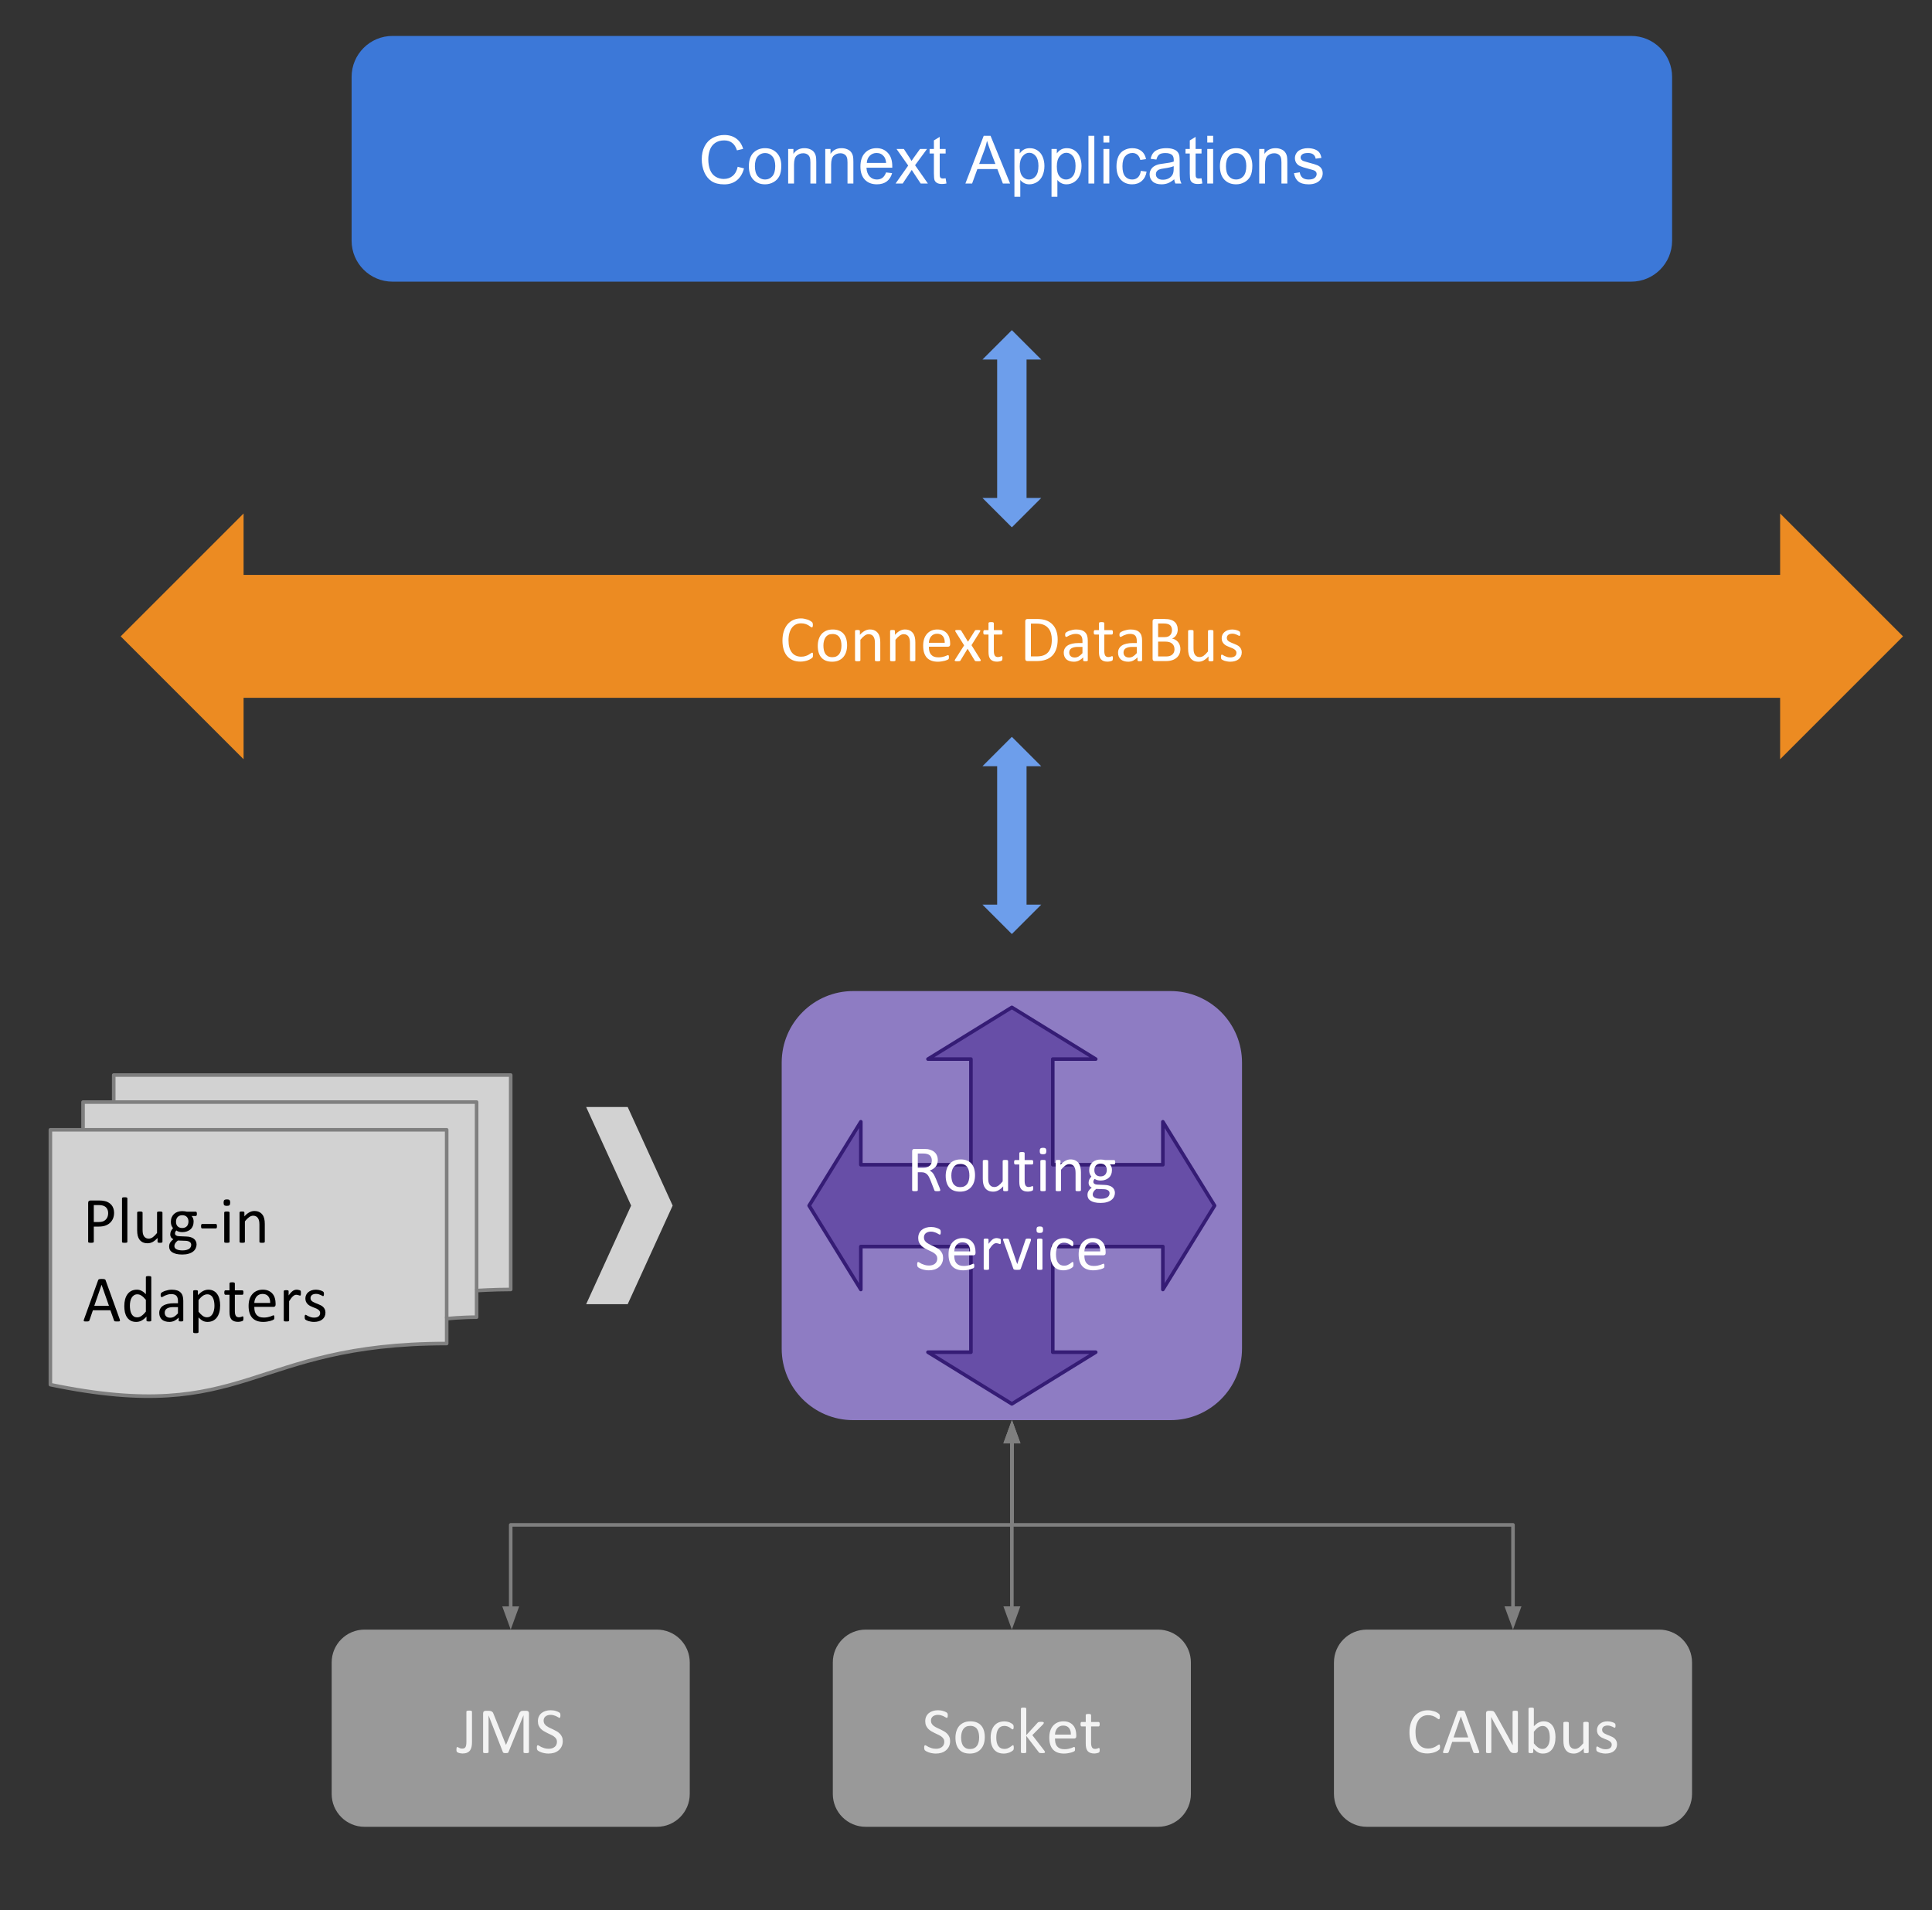 <svg version="1.1" viewBox="0.0 0.0 540.215 534.165" fill="none" stroke="none" stroke-linecap="square" stroke-miterlimit="10" xmlns:xlink="http://www.w3.org/1999/xlink" xmlns="http://www.w3.org/2000/svg"><rect x="0.0" y="0.0" width="540.215" height="534.165" fill="#333333" stroke="none"/><clipPath id="p.0"><path d="m0 0l540.215 0l0 534.165l-540.215 0l0 -534.165z" clip-rule="nonzero"/></clipPath><g clip-path="url(#p.0)"><path fill="#000000" fill-opacity="0.0" d="m0 0l540.215 0l0 534.165l-540.215 0z" fill-rule="evenodd"/><path fill="#8e7cc3" d="m218.573 297.167l0 0c0 -11.046 8.955 -20.001 20.001 -20.001l88.711 0c5.305 0 10.392 2.107 14.143 5.858c3.751 3.751 5.858 8.838 5.858 14.143l0 80.001c0 11.046 -8.955 20.001 -20.001 20.001l-88.711 0c-11.046 0 -20.001 -8.955 -20.001 -20.001z" fill-rule="evenodd"/><path fill="#674ea7" d="m226.241 337.177l14.461 -23.456l0 12.015l30.785 0l0 -29.546l-12.015 0l23.456 -14.461l23.456 14.461l-12.015 0l0 29.546l30.785 0l0 -12.015l14.461 23.456l-14.461 23.456l0 -12.015l-30.785 0l0 29.546l12.015 0l-23.456 14.461l-23.456 -14.461l12.015 0l0 -29.546l-30.785 0l0 12.015z" fill-rule="evenodd"/><path stroke="#351c75" stroke-width="1.0" stroke-linejoin="round" stroke-linecap="butt" d="m226.241 337.177l14.461 -23.456l0 12.015l30.785 0l0 -29.546l-12.015 0l23.456 -14.461l23.456 14.461l-12.015 0l0 29.546l30.785 0l0 -12.015l14.461 23.456l-14.461 23.456l0 -12.015l-30.785 0l0 29.546l12.015 0l-23.456 14.461l-23.456 -14.461l12.015 0l0 -29.546l-30.785 0l0 12.015z" fill-rule="evenodd"/><path fill="#ffffff" d="m262.909 332.862q0 0.078 -0.031 0.141q-0.016 0.047 -0.109 0.078q-0.094 0.031 -0.266 0.047q-0.156 0.016 -0.422 0.016q-0.234 0 -0.391 -0.016q-0.156 -0.016 -0.25 -0.047q-0.078 -0.047 -0.141 -0.109q-0.047 -0.078 -0.078 -0.188l-1.078 -2.781q-0.203 -0.484 -0.406 -0.875q-0.203 -0.391 -0.484 -0.672q-0.281 -0.297 -0.672 -0.453q-0.375 -0.156 -0.906 -0.156l-1.047 0l0 5.016q0 0.078 -0.047 0.141q-0.047 0.047 -0.141 0.078q-0.078 0.031 -0.234 0.047q-0.141 0.016 -0.375 0.016q-0.219 0 -0.375 -0.016q-0.141 -0.016 -0.234 -0.047q-0.094 -0.031 -0.141 -0.078q-0.031 -0.062 -0.031 -0.141l0 -10.922q0 -0.344 0.188 -0.484q0.188 -0.141 0.406 -0.141l2.5 0q0.438 0 0.734 0.031q0.297 0.016 0.547 0.031q0.672 0.125 1.188 0.375q0.531 0.25 0.891 0.656q0.359 0.391 0.531 0.891q0.188 0.5 0.188 1.109q0 0.594 -0.172 1.062q-0.156 0.469 -0.453 0.828q-0.297 0.359 -0.719 0.625q-0.422 0.266 -0.938 0.453q0.281 0.125 0.516 0.328q0.25 0.188 0.453 0.469q0.203 0.266 0.375 0.625q0.188 0.359 0.375 0.797l1.062 2.594q0.125 0.328 0.156 0.469q0.031 0.125 0.031 0.203zm-2.359 -8.281q0 -0.688 -0.312 -1.172q-0.297 -0.484 -1.031 -0.688q-0.219 -0.062 -0.516 -0.094q-0.281 -0.031 -0.75 -0.031l-1.312 0l0 3.984l1.531 0q0.609 0 1.062 -0.156q0.453 -0.156 0.75 -0.422q0.297 -0.266 0.438 -0.625q0.141 -0.375 0.141 -0.797zm12.083 4.094q0 1.0 -0.266 1.844q-0.266 0.844 -0.797 1.453q-0.516 0.609 -1.312 0.953q-0.781 0.344 -1.812 0.344q-1.016 0 -1.766 -0.297q-0.75 -0.297 -1.25 -0.875q-0.5 -0.578 -0.75 -1.391q-0.25 -0.828 -0.25 -1.859q0 -1.0 0.266 -1.844q0.266 -0.844 0.781 -1.453q0.531 -0.609 1.312 -0.953q0.781 -0.344 1.828 -0.344q1.016 0 1.766 0.312q0.75 0.297 1.25 0.875q0.5 0.562 0.75 1.391q0.25 0.812 0.25 1.844zm-1.578 0.109q0 -0.672 -0.125 -1.266q-0.125 -0.594 -0.406 -1.031q-0.281 -0.453 -0.766 -0.703q-0.484 -0.266 -1.203 -0.266q-0.672 0 -1.156 0.234q-0.469 0.234 -0.781 0.672q-0.297 0.438 -0.453 1.031q-0.156 0.578 -0.156 1.281q0 0.672 0.125 1.266q0.125 0.594 0.406 1.047q0.297 0.438 0.781 0.703q0.484 0.25 1.203 0.25q0.656 0 1.125 -0.234q0.484 -0.234 0.797 -0.656q0.312 -0.438 0.453 -1.031q0.156 -0.594 0.156 -1.297zm10.823 4.078q0 0.078 -0.031 0.141q-0.031 0.047 -0.125 0.078q-0.078 0.031 -0.219 0.047q-0.125 0.016 -0.312 0.016q-0.203 0 -0.344 -0.016q-0.125 -0.016 -0.203 -0.047q-0.078 -0.031 -0.109 -0.078q-0.031 -0.062 -0.031 -0.141l0 -1.078q-0.703 0.781 -1.391 1.141q-0.672 0.344 -1.375 0.344q-0.812 0 -1.375 -0.266q-0.562 -0.281 -0.906 -0.75q-0.344 -0.469 -0.5 -1.094q-0.156 -0.625 -0.156 -1.516l0 -4.969q0 -0.078 0.031 -0.125q0.031 -0.047 0.125 -0.094q0.094 -0.047 0.234 -0.047q0.156 -0.016 0.375 -0.016q0.219 0 0.359 0.016q0.141 0 0.219 0.047q0.094 0.047 0.125 0.094q0.047 0.047 0.047 0.125l0 4.766q0 0.719 0.094 1.156q0.109 0.438 0.328 0.75q0.219 0.297 0.547 0.469q0.328 0.156 0.766 0.156q0.562 0 1.125 -0.391q0.562 -0.406 1.188 -1.188l0 -5.719q0 -0.078 0.031 -0.125q0.031 -0.047 0.125 -0.094q0.094 -0.047 0.234 -0.047q0.141 -0.016 0.359 -0.016q0.219 0 0.359 0.016q0.156 0 0.234 0.047q0.078 0.047 0.125 0.094q0.047 0.047 0.047 0.125l0 8.188zm7.036 -0.594q0 0.266 -0.047 0.422q-0.031 0.156 -0.109 0.234q-0.062 0.062 -0.219 0.125q-0.141 0.062 -0.328 0.094q-0.188 0.047 -0.391 0.078q-0.203 0.031 -0.422 0.031q-0.641 0 -1.094 -0.172q-0.453 -0.172 -0.75 -0.5q-0.281 -0.344 -0.422 -0.859q-0.125 -0.531 -0.125 -1.25l0 -4.797l-1.156 0q-0.125 0 -0.219 -0.141q-0.078 -0.141 -0.078 -0.469q0 -0.172 0.016 -0.281q0.031 -0.125 0.062 -0.203q0.047 -0.078 0.094 -0.109q0.062 -0.031 0.141 -0.031l1.141 0l0 -1.953q0 -0.062 0.031 -0.109q0.031 -0.062 0.109 -0.109q0.094 -0.047 0.234 -0.062q0.156 -0.016 0.375 -0.016q0.219 0 0.359 0.016q0.156 0.016 0.234 0.062q0.078 0.047 0.109 0.109q0.047 0.047 0.047 0.109l0 1.953l2.109 0q0.062 0 0.109 0.031q0.062 0.031 0.109 0.109q0.047 0.078 0.062 0.203q0.016 0.109 0.016 0.281q0 0.328 -0.078 0.469q-0.078 0.141 -0.219 0.141l-2.109 0l0 4.578q0 0.844 0.25 1.281q0.25 0.438 0.906 0.438q0.203 0 0.359 -0.047q0.172 -0.047 0.297 -0.078q0.125 -0.047 0.219 -0.094q0.094 -0.047 0.172 -0.047q0.047 0 0.078 0.031q0.047 0.016 0.062 0.078q0.031 0.062 0.047 0.172q0.016 0.109 0.016 0.281zm3.483 0.594q0 0.078 -0.031 0.141q-0.031 0.047 -0.125 0.078q-0.078 0.031 -0.219 0.047q-0.141 0.016 -0.375 0.016q-0.219 0 -0.375 -0.016q-0.141 -0.016 -0.234 -0.047q-0.078 -0.031 -0.109 -0.078q-0.031 -0.062 -0.031 -0.141l0 -8.188q0 -0.062 0.031 -0.109q0.031 -0.062 0.109 -0.094q0.094 -0.047 0.234 -0.062q0.156 -0.016 0.375 -0.016q0.234 0 0.375 0.016q0.141 0.016 0.219 0.062q0.094 0.031 0.125 0.094q0.031 0.047 0.031 0.109l0 8.188zm0.172 -10.969q0 0.531 -0.203 0.734q-0.188 0.188 -0.734 0.188q-0.516 0 -0.719 -0.188q-0.188 -0.188 -0.188 -0.703q0 -0.531 0.188 -0.719q0.203 -0.203 0.75 -0.203q0.516 0 0.703 0.188q0.203 0.188 0.203 0.703zm9.672 10.969q0 0.078 -0.047 0.141q-0.031 0.047 -0.109 0.078q-0.078 0.031 -0.234 0.047q-0.141 0.016 -0.359 0.016q-0.219 0 -0.375 -0.016q-0.141 -0.016 -0.234 -0.047q-0.078 -0.031 -0.109 -0.078q-0.031 -0.062 -0.031 -0.141l0 -4.797q0 -0.703 -0.109 -1.125q-0.109 -0.438 -0.328 -0.734q-0.203 -0.312 -0.547 -0.469q-0.328 -0.172 -0.766 -0.172q-0.562 0 -1.125 0.406q-0.562 0.391 -1.188 1.172l0 5.719q0 0.078 -0.031 0.141q-0.031 0.047 -0.125 0.078q-0.078 0.031 -0.219 0.047q-0.141 0.016 -0.375 0.016q-0.219 0 -0.375 -0.016q-0.141 -0.016 -0.234 -0.047q-0.078 -0.031 -0.109 -0.078q-0.031 -0.062 -0.031 -0.141l0 -8.188q0 -0.078 0.031 -0.125q0.031 -0.047 0.109 -0.094q0.078 -0.047 0.203 -0.047q0.141 -0.016 0.344 -0.016q0.203 0 0.328 0.016q0.141 0 0.203 0.047q0.078 0.047 0.109 0.094q0.031 0.047 0.031 0.125l0 1.078q0.688 -0.766 1.375 -1.125q0.688 -0.375 1.391 -0.375q0.828 0 1.375 0.281q0.562 0.281 0.906 0.75q0.359 0.469 0.5 1.094q0.156 0.609 0.156 1.484l0 5.0zm9.599 -7.812q0 0.312 -0.094 0.453q-0.078 0.141 -0.219 0.141l-1.172 0q0.312 0.328 0.438 0.734q0.125 0.391 0.125 0.812q0 0.719 -0.234 1.266q-0.219 0.547 -0.641 0.922q-0.422 0.375 -1.016 0.578q-0.578 0.203 -1.281 0.203q-0.5 0 -0.953 -0.125q-0.453 -0.141 -0.703 -0.344q-0.156 0.156 -0.266 0.375q-0.109 0.203 -0.109 0.484q0 0.312 0.297 0.531q0.297 0.203 0.797 0.219l2.141 0.094q0.609 0.016 1.109 0.172q0.516 0.141 0.891 0.422q0.375 0.281 0.578 0.688q0.219 0.406 0.219 0.938q0 0.562 -0.25 1.078q-0.234 0.516 -0.719 0.891q-0.484 0.391 -1.25 0.609q-0.75 0.234 -1.781 0.234q-0.984 0 -1.688 -0.172q-0.688 -0.172 -1.141 -0.469q-0.438 -0.281 -0.641 -0.688q-0.203 -0.406 -0.203 -0.875q0 -0.312 0.062 -0.594q0.078 -0.281 0.219 -0.531q0.156 -0.25 0.375 -0.484q0.234 -0.234 0.531 -0.469q-0.453 -0.219 -0.672 -0.562q-0.203 -0.359 -0.203 -0.75q0 -0.562 0.219 -1.0q0.234 -0.438 0.562 -0.781q-0.281 -0.328 -0.453 -0.75q-0.156 -0.438 -0.156 -1.031q0 -0.703 0.234 -1.25q0.25 -0.562 0.656 -0.938q0.422 -0.391 1.016 -0.594q0.594 -0.203 1.281 -0.203q0.375 0 0.688 0.047q0.328 0.031 0.609 0.109l2.484 0q0.156 0 0.234 0.156q0.078 0.141 0.078 0.453zm-2.359 2.156q0 -0.844 -0.469 -1.312q-0.453 -0.469 -1.297 -0.469q-0.438 0 -0.766 0.156q-0.312 0.141 -0.531 0.391q-0.219 0.25 -0.328 0.594q-0.094 0.328 -0.094 0.688q0 0.812 0.453 1.281q0.469 0.469 1.297 0.469q0.438 0 0.766 -0.141q0.328 -0.141 0.547 -0.391q0.219 -0.25 0.312 -0.578q0.109 -0.328 0.109 -0.688zm0.766 6.484q0 -0.516 -0.438 -0.797q-0.438 -0.297 -1.172 -0.312l-2.125 -0.078q-0.297 0.234 -0.484 0.438q-0.172 0.203 -0.281 0.391q-0.109 0.188 -0.156 0.359q-0.047 0.188 -0.047 0.375q0 0.594 0.594 0.891q0.609 0.312 1.688 0.312q0.688 0 1.141 -0.141q0.469 -0.125 0.75 -0.344q0.281 -0.219 0.406 -0.5q0.125 -0.281 0.125 -0.594z" fill-rule="nonzero"/><path fill="#ffffff" d="m263.701 351.784q0 0.828 -0.312 1.484q-0.297 0.641 -0.844 1.094q-0.531 0.453 -1.266 0.688q-0.734 0.219 -1.578 0.219q-0.594 0 -1.109 -0.109q-0.5 -0.094 -0.891 -0.234q-0.391 -0.141 -0.672 -0.297q-0.266 -0.156 -0.375 -0.266q-0.094 -0.109 -0.156 -0.281q-0.047 -0.172 -0.047 -0.453q0 -0.203 0.016 -0.328q0.031 -0.141 0.062 -0.219q0.031 -0.078 0.078 -0.109q0.062 -0.031 0.141 -0.031q0.125 0 0.359 0.156q0.234 0.156 0.594 0.344q0.375 0.172 0.875 0.328q0.516 0.156 1.203 0.156q0.5 0 0.922 -0.125q0.422 -0.141 0.734 -0.391q0.312 -0.25 0.469 -0.609q0.172 -0.375 0.172 -0.844q0 -0.5 -0.234 -0.844q-0.234 -0.359 -0.609 -0.625q-0.359 -0.266 -0.844 -0.484q-0.484 -0.234 -0.984 -0.469q-0.5 -0.234 -0.969 -0.516q-0.469 -0.281 -0.844 -0.656q-0.375 -0.391 -0.609 -0.906q-0.234 -0.516 -0.234 -1.234q0 -0.734 0.266 -1.312q0.266 -0.578 0.75 -0.969q0.484 -0.391 1.141 -0.594q0.656 -0.203 1.422 -0.203q0.391 0 0.781 0.062q0.406 0.062 0.75 0.188q0.359 0.109 0.625 0.25q0.281 0.141 0.359 0.234q0.094 0.078 0.109 0.125q0.031 0.047 0.047 0.125q0.031 0.078 0.031 0.188q0.016 0.109 0.016 0.281q0 0.172 -0.016 0.297q-0.016 0.125 -0.047 0.219q-0.016 0.078 -0.078 0.125q-0.047 0.047 -0.109 0.047q-0.094 0 -0.312 -0.125q-0.219 -0.141 -0.531 -0.297q-0.297 -0.156 -0.734 -0.281q-0.422 -0.141 -0.938 -0.141q-0.5 0 -0.859 0.141q-0.359 0.125 -0.609 0.344q-0.234 0.219 -0.359 0.516q-0.109 0.297 -0.109 0.641q0 0.484 0.219 0.844q0.234 0.359 0.609 0.641q0.391 0.266 0.859 0.5q0.484 0.219 0.984 0.453q0.516 0.234 0.984 0.516q0.484 0.266 0.859 0.656q0.391 0.375 0.609 0.891q0.234 0.5 0.234 1.203zm9.072 -1.375q0 0.359 -0.188 0.516q-0.172 0.141 -0.391 0.141l-5.375 0q0 0.688 0.125 1.234q0.141 0.547 0.453 0.938q0.328 0.391 0.828 0.609q0.516 0.203 1.25 0.203q0.594 0 1.047 -0.094q0.453 -0.094 0.781 -0.203q0.344 -0.125 0.547 -0.219q0.219 -0.109 0.328 -0.109q0.062 0 0.109 0.031q0.062 0.031 0.078 0.109q0.031 0.062 0.047 0.172q0.016 0.109 0.016 0.281q0 0.109 -0.016 0.203q0 0.078 -0.016 0.156q-0.016 0.062 -0.047 0.125q-0.031 0.047 -0.094 0.094q-0.047 0.047 -0.297 0.172q-0.234 0.109 -0.625 0.219q-0.391 0.109 -0.906 0.188q-0.516 0.094 -1.094 0.094q-1.016 0 -1.781 -0.281q-0.766 -0.281 -1.281 -0.828q-0.516 -0.562 -0.781 -1.391q-0.266 -0.844 -0.266 -1.969q0 -1.047 0.266 -1.891q0.281 -0.844 0.797 -1.422q0.516 -0.594 1.234 -0.906q0.734 -0.328 1.641 -0.328q0.969 0 1.641 0.312q0.688 0.312 1.125 0.844q0.438 0.516 0.641 1.234q0.203 0.703 0.203 1.5l0 0.266zm-1.516 -0.438q0.031 -1.188 -0.531 -1.859q-0.547 -0.672 -1.625 -0.672q-0.562 0 -0.984 0.219q-0.406 0.203 -0.688 0.547q-0.281 0.344 -0.438 0.812q-0.156 0.453 -0.172 0.953l4.438 0zm8.595 -2.766q0 0.203 -0.016 0.344q0 0.125 -0.031 0.203q-0.031 0.078 -0.078 0.125q-0.031 0.047 -0.109 0.047q-0.062 0 -0.172 -0.047q-0.109 -0.047 -0.25 -0.078q-0.125 -0.047 -0.297 -0.078q-0.156 -0.047 -0.344 -0.047q-0.219 0 -0.438 0.094q-0.219 0.094 -0.469 0.312q-0.234 0.203 -0.5 0.547q-0.266 0.344 -0.594 0.844l0 5.391q0 0.078 -0.031 0.141q-0.031 0.047 -0.125 0.078q-0.078 0.031 -0.219 0.047q-0.141 0.016 -0.375 0.016q-0.219 0 -0.375 -0.016q-0.141 -0.016 -0.234 -0.047q-0.078 -0.031 -0.109 -0.078q-0.031 -0.062 -0.031 -0.141l0 -8.188q0 -0.078 0.031 -0.125q0.031 -0.047 0.109 -0.094q0.078 -0.047 0.203 -0.047q0.141 -0.016 0.344 -0.016q0.203 0 0.328 0.016q0.141 0 0.203 0.047q0.078 0.047 0.109 0.094q0.031 0.047 0.031 0.125l0 1.188q0.344 -0.484 0.641 -0.797q0.297 -0.312 0.547 -0.484q0.266 -0.188 0.531 -0.25q0.266 -0.078 0.516 -0.078q0.125 0 0.266 0.016q0.156 0.016 0.312 0.062q0.172 0.031 0.297 0.078q0.141 0.047 0.188 0.094q0.062 0.047 0.078 0.094q0.031 0.031 0.031 0.094q0.016 0.062 0.016 0.188q0.016 0.125 0.016 0.328zm8.426 -0.547q0 0.031 0 0.078q0 0.031 -0.016 0.078q0 0.047 -0.016 0.109q-0.016 0.047 -0.031 0.109l-2.797 7.797q-0.047 0.094 -0.109 0.156q-0.047 0.062 -0.172 0.109q-0.109 0.031 -0.297 0.031q-0.188 0.016 -0.453 0.016q-0.281 0 -0.469 -0.016q-0.172 -0.016 -0.281 -0.047q-0.109 -0.031 -0.188 -0.094q-0.062 -0.078 -0.094 -0.156l-2.781 -7.797q-0.047 -0.109 -0.078 -0.188q-0.016 -0.078 -0.016 -0.125q0 -0.047 0 -0.062q0 -0.078 0.031 -0.125q0.031 -0.062 0.125 -0.094q0.094 -0.031 0.234 -0.031q0.141 -0.016 0.344 -0.016q0.266 0 0.422 0.016q0.156 0 0.234 0.047q0.094 0.031 0.141 0.094q0.047 0.047 0.078 0.125l2.312 6.766l0.031 0.109l0.031 -0.109l2.297 -6.766q0.016 -0.078 0.062 -0.125q0.047 -0.062 0.125 -0.094q0.094 -0.047 0.234 -0.047q0.156 -0.016 0.406 -0.016q0.203 0 0.328 0.016q0.141 0 0.219 0.031q0.078 0.031 0.109 0.094q0.031 0.047 0.031 0.125zm3.208 8.203q0 0.078 -0.031 0.141q-0.031 0.047 -0.125 0.078q-0.078 0.031 -0.219 0.047q-0.141 0.016 -0.375 0.016q-0.219 0 -0.375 -0.016q-0.141 -0.016 -0.234 -0.047q-0.078 -0.031 -0.109 -0.078q-0.031 -0.062 -0.031 -0.141l0 -8.188q0 -0.062 0.031 -0.109q0.031 -0.062 0.109 -0.094q0.094 -0.047 0.234 -0.062q0.156 -0.016 0.375 -0.016q0.234 0 0.375 0.016q0.141 0.016 0.219 0.062q0.094 0.031 0.125 0.094q0.031 0.047 0.031 0.109l0 8.188zm0.172 -10.969q0 0.531 -0.203 0.734q-0.188 0.188 -0.734 0.188q-0.516 0 -0.719 -0.188q-0.188 -0.188 -0.188 -0.703q0 -0.531 0.188 -0.719q0.203 -0.203 0.75 -0.203q0.516 0 0.703 0.188q0.203 0.188 0.203 0.703zm8.5 9.734q0 0.141 -0.016 0.266q0 0.109 -0.031 0.188q-0.016 0.078 -0.047 0.141q-0.031 0.062 -0.141 0.172q-0.109 0.109 -0.391 0.281q-0.266 0.172 -0.609 0.312q-0.344 0.125 -0.75 0.203q-0.391 0.078 -0.828 0.078q-0.875 0 -1.562 -0.281q-0.688 -0.297 -1.156 -0.859q-0.453 -0.562 -0.703 -1.375q-0.234 -0.812 -0.234 -1.891q0 -1.203 0.297 -2.062q0.297 -0.875 0.812 -1.438q0.516 -0.562 1.203 -0.828q0.703 -0.266 1.516 -0.266q0.391 0 0.766 0.078q0.375 0.062 0.672 0.188q0.312 0.125 0.547 0.281q0.25 0.141 0.359 0.25q0.109 0.109 0.141 0.188q0.047 0.062 0.078 0.156q0.031 0.078 0.031 0.188q0.016 0.109 0.016 0.266q0 0.359 -0.078 0.5q-0.078 0.141 -0.203 0.141q-0.141 0 -0.312 -0.141q-0.172 -0.156 -0.453 -0.344q-0.266 -0.188 -0.656 -0.328q-0.391 -0.156 -0.922 -0.156q-1.078 0 -1.656 0.844q-0.578 0.828 -0.578 2.406q0 0.797 0.141 1.391q0.156 0.594 0.438 1.0q0.297 0.406 0.719 0.609q0.438 0.188 0.984 0.188q0.516 0 0.906 -0.156q0.391 -0.172 0.672 -0.359q0.297 -0.203 0.484 -0.359q0.203 -0.172 0.312 -0.172q0.062 0 0.109 0.047q0.047 0.031 0.078 0.125q0.031 0.078 0.031 0.219q0.016 0.125 0.016 0.312zm8.998 -3.219q0 0.359 -0.188 0.516q-0.172 0.141 -0.391 0.141l-5.375 0q0 0.688 0.125 1.234q0.141 0.547 0.453 0.938q0.328 0.391 0.828 0.609q0.516 0.203 1.25 0.203q0.594 0 1.047 -0.094q0.453 -0.094 0.781 -0.203q0.344 -0.125 0.547 -0.219q0.219 -0.109 0.328 -0.109q0.062 0 0.109 0.031q0.062 0.031 0.078 0.109q0.031 0.062 0.047 0.172q0.016 0.109 0.016 0.281q0 0.109 -0.016 0.203q0 0.078 -0.016 0.156q-0.016 0.062 -0.047 0.125q-0.031 0.047 -0.094 0.094q-0.047 0.047 -0.297 0.172q-0.234 0.109 -0.625 0.219q-0.391 0.109 -0.906 0.188q-0.516 0.094 -1.094 0.094q-1.016 0 -1.781 -0.281q-0.766 -0.281 -1.281 -0.828q-0.516 -0.562 -0.781 -1.391q-0.266 -0.844 -0.266 -1.969q0 -1.047 0.266 -1.891q0.281 -0.844 0.797 -1.422q0.516 -0.594 1.234 -0.906q0.734 -0.328 1.641 -0.328q0.969 0 1.641 0.312q0.688 0.312 1.125 0.844q0.438 0.516 0.641 1.234q0.203 0.703 0.203 1.5l0 0.266zm-1.516 -0.438q0.031 -1.188 -0.531 -1.859q-0.547 -0.672 -1.625 -0.672q-0.562 0 -0.984 0.219q-0.406 0.203 -0.688 0.547q-0.281 0.344 -0.438 0.812q-0.156 0.453 -0.172 0.953l4.438 0z" fill-rule="nonzero"/><path fill="#999999" d="m92.74 464.94l0 0c0 -5.076 4.115 -9.192 9.192 -9.192l81.742 0c2.438 0 4.776 0.968 6.5 2.692c1.724 1.724 2.692 4.062 2.692 6.5l0 36.766c0 5.077 -4.115 9.192 -9.192 9.192l-81.742 0c-5.076 0 -9.192 -4.115 -9.192 -9.192z" fill-rule="evenodd"/><path fill="#f3f3f3" d="m131.974 487.274q0 0.703 -0.125 1.281q-0.125 0.578 -0.438 1.0q-0.312 0.406 -0.828 0.625q-0.5 0.219 -1.234 0.219q-0.266 0 -0.516 -0.047q-0.25 -0.031 -0.469 -0.094q-0.203 -0.062 -0.359 -0.141q-0.141 -0.078 -0.203 -0.125q-0.047 -0.062 -0.078 -0.109q-0.031 -0.062 -0.062 -0.141q-0.016 -0.078 -0.031 -0.188q0 -0.125 0 -0.281q0 -0.203 0.016 -0.328q0.016 -0.141 0.047 -0.219q0.031 -0.078 0.078 -0.109q0.062 -0.031 0.141 -0.031q0.062 0 0.172 0.078q0.125 0.062 0.281 0.141q0.156 0.078 0.359 0.156q0.219 0.062 0.5 0.062q0.312 0 0.531 -0.078q0.219 -0.078 0.359 -0.281q0.156 -0.219 0.219 -0.578q0.078 -0.375 0.078 -0.969l0 -8.438q0 -0.062 0.031 -0.109q0.047 -0.062 0.125 -0.094q0.094 -0.047 0.234 -0.062q0.156 -0.016 0.391 -0.016q0.219 0 0.375 0.016q0.156 0.016 0.234 0.062q0.094 0.031 0.125 0.094q0.047 0.047 0.047 0.109l0 8.594zm15.933 2.734q0 0.078 -0.047 0.141q-0.031 0.047 -0.125 0.078q-0.094 0.031 -0.234 0.047q-0.141 0.016 -0.359 0.016q-0.219 0 -0.375 -0.016q-0.141 -0.016 -0.234 -0.047q-0.078 -0.031 -0.125 -0.078q-0.031 -0.062 -0.031 -0.141l0 -10.266l-0.016 0l-4.203 10.312q-0.016 0.062 -0.078 0.109q-0.047 0.047 -0.141 0.078q-0.094 0.031 -0.234 0.031q-0.125 0.016 -0.312 0.016q-0.188 0 -0.328 -0.016q-0.125 -0.016 -0.219 -0.047q-0.094 -0.031 -0.156 -0.078q-0.047 -0.047 -0.062 -0.094l-4.016 -10.312l0 0l0 10.266q0 0.078 -0.047 0.141q-0.031 0.047 -0.125 0.078q-0.094 0.031 -0.234 0.047q-0.141 0.016 -0.375 0.016q-0.219 0 -0.375 -0.016q-0.141 -0.016 -0.234 -0.047q-0.078 -0.031 -0.109 -0.078q-0.031 -0.062 -0.031 -0.141l0 -10.844q0 -0.375 0.203 -0.531q0.203 -0.172 0.453 -0.172l0.938 0q0.297 0 0.516 0.062q0.219 0.047 0.375 0.172q0.172 0.109 0.281 0.297q0.109 0.172 0.188 0.422l3.422 8.531l0.047 0l3.547 -8.5q0.109 -0.281 0.219 -0.469q0.125 -0.188 0.266 -0.297q0.141 -0.125 0.312 -0.172q0.172 -0.047 0.391 -0.047l1.0 0q0.141 0 0.25 0.047q0.125 0.031 0.219 0.125q0.094 0.078 0.141 0.219q0.062 0.125 0.062 0.312l0 10.844zm9.451 -3.078q0 0.828 -0.312 1.484q-0.297 0.641 -0.844 1.094q-0.531 0.453 -1.266 0.688q-0.734 0.219 -1.578 0.219q-0.594 0 -1.109 -0.109q-0.5 -0.094 -0.891 -0.234q-0.391 -0.141 -0.672 -0.297q-0.266 -0.156 -0.375 -0.266q-0.094 -0.109 -0.156 -0.281q-0.047 -0.172 -0.047 -0.453q0 -0.203 0.016 -0.328q0.031 -0.141 0.062 -0.219q0.031 -0.078 0.078 -0.109q0.062 -0.031 0.141 -0.031q0.125 0 0.359 0.156q0.234 0.156 0.594 0.344q0.375 0.172 0.875 0.328q0.516 0.156 1.203 0.156q0.5 0 0.922 -0.125q0.422 -0.141 0.734 -0.391q0.312 -0.25 0.469 -0.609q0.172 -0.375 0.172 -0.844q0 -0.5 -0.234 -0.844q-0.234 -0.359 -0.609 -0.625q-0.359 -0.266 -0.844 -0.484q-0.484 -0.234 -0.984 -0.469q-0.5 -0.234 -0.969 -0.516q-0.469 -0.281 -0.844 -0.656q-0.375 -0.391 -0.609 -0.906q-0.234 -0.516 -0.234 -1.234q0 -0.734 0.266 -1.312q0.266 -0.578 0.75 -0.969q0.484 -0.391 1.141 -0.594q0.656 -0.203 1.422 -0.203q0.391 0 0.781 0.062q0.406 0.062 0.75 0.188q0.359 0.109 0.625 0.25q0.281 0.141 0.359 0.234q0.094 0.078 0.109 0.125q0.031 0.047 0.047 0.125q0.031 0.078 0.031 0.188q0.016 0.109 0.016 0.281q0 0.172 -0.016 0.297q-0.016 0.125 -0.047 0.219q-0.016 0.078 -0.078 0.125q-0.047 0.047 -0.109 0.047q-0.094 0 -0.312 -0.125q-0.219 -0.141 -0.531 -0.297q-0.297 -0.156 -0.734 -0.281q-0.422 -0.141 -0.938 -0.141q-0.5 0 -0.859 0.141q-0.359 0.125 -0.609 0.344q-0.234 0.219 -0.359 0.516q-0.109 0.297 -0.109 0.641q0 0.484 0.219 0.844q0.234 0.359 0.609 0.641q0.391 0.266 0.859 0.5q0.484 0.219 0.984 0.453q0.516 0.234 0.984 0.516q0.484 0.266 0.859 0.656q0.391 0.375 0.609 0.891q0.234 0.5 0.234 1.203z" fill-rule="nonzero"/><path fill="#ec8b22" d="m33.748 177.969l34.362 -34.362l0 17.181l429.638 0l0 -17.181l34.362 34.362l-34.362 34.362l0 -17.181l-429.638 0l0 17.181z" fill-rule="evenodd"/><path fill="#ffffff" d="m227.334 183.217q0 0.156 -0.016 0.266q0 0.109 -0.031 0.188q-0.016 0.078 -0.062 0.141q-0.031 0.062 -0.125 0.156q-0.078 0.094 -0.375 0.281q-0.297 0.188 -0.734 0.375q-0.422 0.172 -0.984 0.281q-0.562 0.125 -1.219 0.125q-1.156 0 -2.078 -0.375q-0.922 -0.391 -1.578 -1.125q-0.656 -0.75 -1.0 -1.844q-0.344 -1.109 -0.344 -2.531q0 -1.469 0.375 -2.609q0.375 -1.156 1.047 -1.953q0.688 -0.797 1.641 -1.219q0.953 -0.422 2.109 -0.422q0.516 0 1.0 0.109q0.484 0.094 0.891 0.234q0.406 0.141 0.719 0.344q0.328 0.188 0.453 0.312q0.125 0.109 0.156 0.188q0.031 0.062 0.047 0.156q0.031 0.078 0.047 0.203q0.016 0.109 0.016 0.266q0 0.188 -0.016 0.312q-0.016 0.125 -0.062 0.219q-0.031 0.078 -0.078 0.125q-0.047 0.047 -0.125 0.047q-0.125 0 -0.359 -0.172q-0.219 -0.188 -0.578 -0.406q-0.359 -0.219 -0.875 -0.391q-0.516 -0.172 -1.234 -0.172q-0.781 0 -1.438 0.312q-0.641 0.312 -1.094 0.922q-0.453 0.609 -0.703 1.5q-0.25 0.875 -0.25 2.0q0 1.125 0.234 1.984q0.25 0.859 0.703 1.438q0.453 0.578 1.109 0.875q0.656 0.297 1.484 0.297q0.703 0 1.219 -0.172q0.531 -0.172 0.891 -0.391q0.375 -0.219 0.609 -0.391q0.234 -0.172 0.375 -0.172q0.062 0 0.109 0.031q0.047 0.016 0.062 0.094q0.031 0.078 0.047 0.219q0.016 0.141 0.016 0.344zm9.526 -2.75q0 1.0 -0.266 1.844q-0.266 0.844 -0.797 1.453q-0.516 0.609 -1.312 0.953q-0.781 0.344 -1.812 0.344q-1.016 0 -1.766 -0.297q-0.75 -0.297 -1.25 -0.875q-0.5 -0.578 -0.75 -1.391q-0.25 -0.828 -0.25 -1.859q0 -1.0 0.266 -1.844q0.266 -0.844 0.781 -1.453q0.531 -0.609 1.312 -0.953q0.781 -0.344 1.828 -0.344q1.016 0 1.766 0.312q0.75 0.297 1.25 0.875q0.5 0.562 0.75 1.391q0.25 0.812 0.25 1.844zm-1.578 0.109q0 -0.672 -0.125 -1.266q-0.125 -0.594 -0.406 -1.031q-0.281 -0.453 -0.766 -0.703q-0.484 -0.266 -1.203 -0.266q-0.672 0 -1.156 0.234q-0.469 0.234 -0.781 0.672q-0.297 0.438 -0.453 1.031q-0.156 0.578 -0.156 1.281q0 0.672 0.125 1.266q0.125 0.594 0.406 1.047q0.297 0.438 0.781 0.703q0.484 0.25 1.203 0.25q0.656 0 1.125 -0.234q0.484 -0.234 0.797 -0.656q0.312 -0.438 0.453 -1.031q0.156 -0.594 0.156 -1.297zm10.854 4.078q0 0.078 -0.047 0.141q-0.031 0.047 -0.109 0.078q-0.078 0.031 -0.234 0.047q-0.141 0.016 -0.359 0.016q-0.219 0 -0.375 -0.016q-0.141 -0.016 -0.234 -0.047q-0.078 -0.031 -0.109 -0.078q-0.031 -0.062 -0.031 -0.141l0 -4.797q0 -0.703 -0.109 -1.125q-0.109 -0.438 -0.328 -0.734q-0.203 -0.312 -0.547 -0.469q-0.328 -0.172 -0.766 -0.172q-0.562 0 -1.125 0.406q-0.562 0.391 -1.188 1.172l0 5.719q0 0.078 -0.031 0.141q-0.031 0.047 -0.125 0.078q-0.078 0.031 -0.219 0.047q-0.141 0.016 -0.375 0.016q-0.219 0 -0.375 -0.016q-0.141 -0.016 -0.234 -0.047q-0.078 -0.031 -0.109 -0.078q-0.031 -0.062 -0.031 -0.141l0 -8.188q0 -0.078 0.031 -0.125q0.031 -0.047 0.109 -0.094q0.078 -0.047 0.203 -0.047q0.141 -0.016 0.344 -0.016q0.203 0 0.328 0.016q0.141 0 0.203 0.047q0.078 0.047 0.109 0.094q0.031 0.047 0.031 0.125l0 1.078q0.688 -0.766 1.375 -1.125q0.688 -0.375 1.391 -0.375q0.828 0 1.375 0.281q0.562 0.281 0.906 0.75q0.359 0.469 0.5 1.094q0.156 0.609 0.156 1.484l0 5.0zm9.802 0q0 0.078 -0.047 0.141q-0.031 0.047 -0.109 0.078q-0.078 0.031 -0.234 0.047q-0.141 0.016 -0.359 0.016q-0.219 0 -0.375 -0.016q-0.141 -0.016 -0.234 -0.047q-0.078 -0.031 -0.109 -0.078q-0.031 -0.062 -0.031 -0.141l0 -4.797q0 -0.703 -0.109 -1.125q-0.109 -0.438 -0.328 -0.734q-0.203 -0.312 -0.547 -0.469q-0.328 -0.172 -0.766 -0.172q-0.562 0 -1.125 0.406q-0.562 0.391 -1.188 1.172l0 5.719q0 0.078 -0.031 0.141q-0.031 0.047 -0.125 0.078q-0.078 0.031 -0.219 0.047q-0.141 0.016 -0.375 0.016q-0.219 0 -0.375 -0.016q-0.141 -0.016 -0.234 -0.047q-0.078 -0.031 -0.109 -0.078q-0.031 -0.062 -0.031 -0.141l0 -8.188q0 -0.078 0.031 -0.125q0.031 -0.047 0.109 -0.094q0.078 -0.047 0.203 -0.047q0.141 -0.016 0.344 -0.016q0.203 0 0.328 0.016q0.141 0 0.203 0.047q0.078 0.047 0.109 0.094q0.031 0.047 0.031 0.125l0 1.078q0.688 -0.766 1.375 -1.125q0.688 -0.375 1.391 -0.375q0.828 0 1.375 0.281q0.562 0.281 0.906 0.75q0.359 0.469 0.5 1.094q0.156 0.609 0.156 1.484l0 5.0zm9.739 -4.453q0 0.359 -0.188 0.516q-0.172 0.141 -0.391 0.141l-5.375 0q0 0.688 0.125 1.234q0.141 0.547 0.453 0.938q0.328 0.391 0.828 0.609q0.516 0.203 1.25 0.203q0.594 0 1.047 -0.094q0.453 -0.094 0.781 -0.203q0.344 -0.125 0.547 -0.219q0.219 -0.109 0.328 -0.109q0.062 0 0.109 0.031q0.062 0.031 0.078 0.109q0.031 0.062 0.047 0.172q0.016 0.109 0.016 0.281q0 0.109 -0.016 0.203q0 0.078 -0.016 0.156q-0.016 0.062 -0.047 0.125q-0.031 0.047 -0.094 0.094q-0.047 0.047 -0.297 0.172q-0.234 0.109 -0.625 0.219q-0.391 0.109 -0.906 0.188q-0.516 0.094 -1.094 0.094q-1.016 0 -1.781 -0.281q-0.766 -0.281 -1.281 -0.828q-0.516 -0.562 -0.781 -1.391q-0.266 -0.844 -0.266 -1.969q0 -1.047 0.266 -1.891q0.281 -0.844 0.797 -1.422q0.516 -0.594 1.234 -0.906q0.734 -0.328 1.641 -0.328q0.969 0 1.641 0.312q0.688 0.312 1.125 0.844q0.438 0.516 0.641 1.234q0.203 0.703 0.203 1.5l0 0.266zm-1.516 -0.438q0.031 -1.188 -0.531 -1.859q-0.547 -0.672 -1.625 -0.672q-0.562 0 -0.984 0.219q-0.406 0.203 -0.688 0.547q-0.281 0.344 -0.438 0.812q-0.156 0.453 -0.172 0.953l4.438 0zm10.017 4.719q0.062 0.141 0.062 0.234q0 0.078 -0.094 0.141q-0.078 0.047 -0.25 0.062q-0.172 0.016 -0.453 0.016q-0.281 0 -0.438 -0.016q-0.156 0 -0.266 -0.031q-0.094 -0.031 -0.141 -0.078q-0.047 -0.062 -0.078 -0.125l-1.969 -3.25l-1.969 3.25q-0.031 0.062 -0.078 0.125q-0.047 0.047 -0.156 0.078q-0.094 0.031 -0.25 0.031q-0.141 0.016 -0.406 0.016q-0.266 0 -0.438 -0.016q-0.156 -0.016 -0.234 -0.062q-0.078 -0.062 -0.078 -0.141q0 -0.094 0.094 -0.234l2.547 -4.0l-2.422 -3.844q-0.062 -0.125 -0.078 -0.203q0 -0.094 0.078 -0.156q0.094 -0.062 0.266 -0.078q0.188 -0.016 0.484 -0.016q0.266 0 0.422 0.016q0.156 0 0.25 0.031q0.094 0.031 0.141 0.078q0.047 0.047 0.078 0.109l1.859 3.047l1.906 -3.047q0.031 -0.062 0.078 -0.109q0.047 -0.047 0.125 -0.078q0.078 -0.031 0.219 -0.031q0.141 -0.016 0.391 -0.016q0.25 0 0.422 0.016q0.172 0.016 0.25 0.062q0.078 0.047 0.062 0.141q0 0.094 -0.078 0.234l-2.391 3.797l2.531 4.047zm6.127 -0.422q0 0.266 -0.047 0.422q-0.031 0.156 -0.109 0.234q-0.062 0.062 -0.219 0.125q-0.141 0.062 -0.328 0.094q-0.188 0.047 -0.391 0.078q-0.203 0.031 -0.422 0.031q-0.641 0 -1.094 -0.172q-0.453 -0.172 -0.75 -0.5q-0.281 -0.344 -0.422 -0.859q-0.125 -0.531 -0.125 -1.25l0 -4.797l-1.156 0q-0.125 0 -0.219 -0.141q-0.078 -0.141 -0.078 -0.469q0 -0.172 0.016 -0.281q0.031 -0.125 0.062 -0.203q0.047 -0.078 0.094 -0.109q0.062 -0.031 0.141 -0.031l1.141 0l0 -1.953q0 -0.062 0.031 -0.109q0.031 -0.062 0.109 -0.109q0.094 -0.047 0.234 -0.062q0.156 -0.016 0.375 -0.016q0.219 0 0.359 0.016q0.156 0.016 0.234 0.062q0.078 0.047 0.109 0.109q0.047 0.047 0.047 0.109l0 1.953l2.109 0q0.062 0 0.109 0.031q0.062 0.031 0.109 0.109q0.047 0.078 0.062 0.203q0.016 0.109 0.016 0.281q0 0.328 -0.078 0.469q-0.078 0.141 -0.219 0.141l-2.109 0l0 4.578q0 0.844 0.25 1.281q0.25 0.438 0.906 0.438q0.203 0 0.359 -0.047q0.172 -0.047 0.297 -0.078q0.125 -0.047 0.219 -0.094q0.094 -0.047 0.172 -0.047q0.047 0 0.078 0.031q0.047 0.016 0.062 0.078q0.031 0.062 0.047 0.172q0.016 0.109 0.016 0.281zm15.436 -5.234q0 1.531 -0.391 2.672q-0.391 1.141 -1.141 1.891q-0.75 0.75 -1.844 1.125q-1.094 0.375 -2.609 0.375l-2.484 0q-0.219 0 -0.406 -0.141q-0.188 -0.141 -0.188 -0.5l0 -10.516q0 -0.344 0.188 -0.484q0.188 -0.141 0.406 -0.141l2.656 0q1.531 0 2.594 0.391q1.062 0.391 1.766 1.141q0.719 0.734 1.078 1.797q0.375 1.062 0.375 2.391zm-1.641 0.062q0 -0.953 -0.234 -1.781q-0.234 -0.828 -0.75 -1.422q-0.5 -0.609 -1.281 -0.938q-0.766 -0.344 -1.984 -0.344l-1.594 0l0 9.172l1.609 0q1.125 0 1.891 -0.281q0.781 -0.281 1.297 -0.859q0.531 -0.594 0.781 -1.469q0.266 -0.875 0.266 -2.078zm10.056 5.781q0 0.109 -0.078 0.172q-0.062 0.047 -0.188 0.062q-0.125 0.031 -0.375 0.031q-0.234 0 -0.375 -0.031q-0.141 -0.016 -0.203 -0.062q-0.062 -0.062 -0.062 -0.172l0 -0.812q-0.547 0.562 -1.203 0.891q-0.656 0.312 -1.391 0.312q-0.656 0 -1.188 -0.172q-0.516 -0.156 -0.891 -0.469q-0.359 -0.328 -0.562 -0.797q-0.203 -0.469 -0.203 -1.062q0 -0.688 0.281 -1.188q0.281 -0.516 0.797 -0.844q0.531 -0.344 1.297 -0.516q0.766 -0.172 1.734 -0.172l1.125 0l0 -0.641q0 -0.469 -0.109 -0.828q-0.094 -0.375 -0.328 -0.609q-0.219 -0.25 -0.578 -0.359q-0.344 -0.125 -0.859 -0.125q-0.562 0 -1.0 0.141q-0.438 0.125 -0.781 0.281q-0.328 0.156 -0.547 0.297q-0.219 0.125 -0.328 0.125q-0.078 0 -0.141 -0.031q-0.047 -0.047 -0.094 -0.109q-0.031 -0.078 -0.062 -0.188q-0.016 -0.125 -0.016 -0.25q0 -0.234 0.031 -0.359q0.031 -0.141 0.156 -0.25q0.125 -0.125 0.422 -0.281q0.312 -0.172 0.703 -0.297q0.391 -0.125 0.844 -0.219q0.469 -0.094 0.953 -0.094q0.875 0 1.484 0.203q0.625 0.203 1.0 0.594q0.391 0.391 0.562 0.969q0.172 0.562 0.172 1.328l0 5.531zm-1.484 -3.75l-1.281 0q-0.625 0 -1.078 0.109q-0.453 0.109 -0.766 0.312q-0.297 0.203 -0.438 0.5q-0.141 0.281 -0.141 0.656q0 0.625 0.406 1.016q0.406 0.375 1.141 0.375q0.594 0 1.094 -0.297q0.5 -0.312 1.062 -0.922l0 -1.75zm8.515 3.141q0 0.266 -0.047 0.422q-0.031 0.156 -0.109 0.234q-0.062 0.062 -0.219 0.125q-0.141 0.062 -0.328 0.094q-0.188 0.047 -0.391 0.078q-0.203 0.031 -0.422 0.031q-0.641 0 -1.094 -0.172q-0.453 -0.172 -0.75 -0.5q-0.281 -0.344 -0.422 -0.859q-0.125 -0.531 -0.125 -1.25l0 -4.797l-1.156 0q-0.125 0 -0.219 -0.141q-0.078 -0.141 -0.078 -0.469q0 -0.172 0.016 -0.281q0.031 -0.125 0.062 -0.203q0.047 -0.078 0.094 -0.109q0.062 -0.031 0.141 -0.031l1.141 0l0 -1.953q0 -0.062 0.031 -0.109q0.031 -0.062 0.109 -0.109q0.094 -0.047 0.234 -0.062q0.156 -0.016 0.375 -0.016q0.219 0 0.359 0.016q0.156 0.016 0.234 0.062q0.078 0.047 0.109 0.109q0.047 0.047 0.047 0.109l0 1.953l2.109 0q0.062 0 0.109 0.031q0.062 0.031 0.109 0.109q0.047 0.078 0.062 0.203q0.016 0.109 0.016 0.281q0 0.328 -0.078 0.469q-0.078 0.141 -0.219 0.141l-2.109 0l0 4.578q0 0.844 0.25 1.281q0.25 0.438 0.906 0.438q0.203 0 0.359 -0.047q0.172 -0.047 0.297 -0.078q0.125 -0.047 0.219 -0.094q0.094 -0.047 0.172 -0.047q0.047 0 0.078 0.031q0.047 0.016 0.062 0.078q0.031 0.062 0.047 0.172q0.016 0.109 0.016 0.281zm8.155 0.609q0 0.109 -0.078 0.172q-0.062 0.047 -0.188 0.062q-0.125 0.031 -0.375 0.031q-0.234 0 -0.375 -0.031q-0.141 -0.016 -0.203 -0.062q-0.062 -0.062 -0.062 -0.172l0 -0.812q-0.547 0.562 -1.203 0.891q-0.656 0.312 -1.391 0.312q-0.656 0 -1.188 -0.172q-0.516 -0.156 -0.891 -0.469q-0.359 -0.328 -0.562 -0.797q-0.203 -0.469 -0.203 -1.062q0 -0.688 0.281 -1.188q0.281 -0.516 0.797 -0.844q0.531 -0.344 1.297 -0.516q0.766 -0.172 1.734 -0.172l1.125 0l0 -0.641q0 -0.469 -0.109 -0.828q-0.094 -0.375 -0.328 -0.609q-0.219 -0.25 -0.578 -0.359q-0.344 -0.125 -0.859 -0.125q-0.562 0 -1.0 0.141q-0.438 0.125 -0.781 0.281q-0.328 0.156 -0.547 0.297q-0.219 0.125 -0.328 0.125q-0.078 0 -0.141 -0.031q-0.047 -0.047 -0.094 -0.109q-0.031 -0.078 -0.062 -0.188q-0.016 -0.125 -0.016 -0.25q0 -0.234 0.031 -0.359q0.031 -0.141 0.156 -0.25q0.125 -0.125 0.422 -0.281q0.312 -0.172 0.703 -0.297q0.391 -0.125 0.844 -0.219q0.469 -0.094 0.953 -0.094q0.875 0 1.484 0.203q0.625 0.203 1.0 0.594q0.391 0.391 0.562 0.969q0.172 0.562 0.172 1.328l0 5.531zm-1.484 -3.75l-1.281 0q-0.625 0 -1.078 0.109q-0.453 0.109 -0.766 0.312q-0.297 0.203 -0.438 0.5q-0.141 0.281 -0.141 0.656q0 0.625 0.406 1.016q0.406 0.375 1.141 0.375q0.594 0 1.094 -0.297q0.5 -0.312 1.062 -0.922l0 -1.75zm12.202 0.594q0 0.547 -0.141 1.016q-0.141 0.469 -0.406 0.844q-0.25 0.375 -0.609 0.656q-0.359 0.281 -0.812 0.484q-0.453 0.188 -0.969 0.281q-0.516 0.094 -1.172 0.094l-3.078 0q-0.219 0 -0.406 -0.141q-0.188 -0.141 -0.188 -0.5l0 -10.516q0 -0.344 0.188 -0.484q0.188 -0.141 0.406 -0.141l2.672 0q1.062 0 1.734 0.203q0.672 0.188 1.125 0.578q0.453 0.375 0.672 0.938q0.234 0.547 0.234 1.25q0 0.422 -0.109 0.812q-0.094 0.375 -0.297 0.703q-0.188 0.312 -0.484 0.578q-0.297 0.25 -0.688 0.422q0.484 0.078 0.906 0.328q0.422 0.234 0.734 0.609q0.312 0.375 0.5 0.875q0.188 0.5 0.188 1.109zm-2.359 -5.281q0 -0.422 -0.125 -0.766q-0.125 -0.359 -0.375 -0.594q-0.25 -0.234 -0.672 -0.359q-0.406 -0.141 -1.078 -0.141l-1.625 0l0 3.812l1.797 0q0.609 0 0.984 -0.156q0.375 -0.156 0.609 -0.422q0.25 -0.266 0.359 -0.625q0.125 -0.359 0.125 -0.75zm0.703 5.375q0 -0.531 -0.172 -0.938q-0.172 -0.406 -0.5 -0.672q-0.312 -0.281 -0.797 -0.422q-0.484 -0.141 -1.234 -0.141l-1.875 0l0 4.156l2.281 0q0.547 0 0.938 -0.125q0.406 -0.125 0.703 -0.375q0.312 -0.25 0.484 -0.625q0.172 -0.375 0.172 -0.859zm10.882 3.047q0 0.078 -0.031 0.141q-0.031 0.047 -0.125 0.078q-0.078 0.031 -0.219 0.047q-0.125 0.016 -0.312 0.016q-0.203 0 -0.344 -0.016q-0.125 -0.016 -0.203 -0.047q-0.078 -0.031 -0.109 -0.078q-0.031 -0.062 -0.031 -0.141l0 -1.078q-0.703 0.781 -1.391 1.141q-0.672 0.344 -1.375 0.344q-0.812 0 -1.375 -0.266q-0.562 -0.281 -0.906 -0.75q-0.344 -0.469 -0.5 -1.094q-0.156 -0.625 -0.156 -1.516l0 -4.969q0 -0.078 0.031 -0.125q0.031 -0.047 0.125 -0.094q0.094 -0.047 0.234 -0.047q0.156 -0.016 0.375 -0.016q0.219 0 0.359 0.016q0.141 0 0.219 0.047q0.094 0.047 0.125 0.094q0.047 0.047 0.047 0.125l0 4.766q0 0.719 0.094 1.156q0.109 0.438 0.328 0.75q0.219 0.297 0.547 0.469q0.328 0.156 0.766 0.156q0.562 0 1.125 -0.391q0.562 -0.406 1.188 -1.188l0 -5.719q0 -0.078 0.031 -0.125q0.031 -0.047 0.125 -0.094q0.094 -0.047 0.234 -0.047q0.141 -0.016 0.359 -0.016q0.219 0 0.359 0.016q0.156 0 0.234 0.047q0.078 0.047 0.125 0.094q0.047 0.047 0.047 0.125l0 8.188zm7.927 -2.219q0 0.625 -0.234 1.125q-0.234 0.484 -0.672 0.828q-0.422 0.328 -1.016 0.5q-0.594 0.172 -1.297 0.172q-0.438 0 -0.844 -0.078q-0.391 -0.062 -0.703 -0.156q-0.312 -0.109 -0.531 -0.219q-0.219 -0.125 -0.328 -0.203q-0.094 -0.094 -0.141 -0.25q-0.047 -0.172 -0.047 -0.453q0 -0.172 0.016 -0.297q0.031 -0.125 0.047 -0.188q0.031 -0.078 0.078 -0.109q0.047 -0.031 0.125 -0.031q0.094 0 0.281 0.125q0.203 0.125 0.484 0.266q0.297 0.141 0.688 0.266q0.391 0.125 0.906 0.125q0.375 0 0.688 -0.078q0.312 -0.078 0.531 -0.234q0.234 -0.172 0.359 -0.406q0.125 -0.25 0.125 -0.594q0 -0.344 -0.188 -0.578q-0.172 -0.234 -0.469 -0.422q-0.281 -0.188 -0.656 -0.328q-0.359 -0.141 -0.75 -0.297q-0.391 -0.156 -0.766 -0.344q-0.359 -0.203 -0.656 -0.484q-0.281 -0.281 -0.469 -0.672q-0.172 -0.391 -0.172 -0.938q0 -0.484 0.188 -0.922q0.188 -0.438 0.562 -0.766q0.375 -0.344 0.922 -0.547q0.562 -0.203 1.312 -0.203q0.328 0 0.656 0.062q0.328 0.047 0.594 0.141q0.266 0.078 0.453 0.172q0.188 0.094 0.281 0.172q0.094 0.078 0.125 0.141q0.031 0.047 0.047 0.109q0.016 0.062 0.031 0.172q0.016 0.094 0.016 0.234q0 0.156 -0.016 0.281q-0.016 0.109 -0.047 0.188q-0.031 0.062 -0.078 0.094q-0.047 0.031 -0.094 0.031q-0.094 0 -0.25 -0.094q-0.141 -0.094 -0.391 -0.203q-0.25 -0.125 -0.578 -0.219q-0.328 -0.109 -0.766 -0.109q-0.375 0 -0.672 0.094q-0.297 0.078 -0.484 0.25q-0.188 0.156 -0.281 0.375q-0.094 0.219 -0.094 0.469q0 0.359 0.172 0.609q0.188 0.234 0.484 0.422q0.297 0.172 0.672 0.328q0.375 0.141 0.75 0.297q0.391 0.141 0.766 0.344q0.391 0.188 0.672 0.469q0.297 0.266 0.469 0.656q0.188 0.375 0.188 0.906z" fill-rule="nonzero"/><path fill="#3c78d8" d="m98.315 21.502l0 0c0 -6.326 5.128 -11.454 11.454 -11.454l346.32 0c3.038 0 5.951 1.207 8.099 3.355c2.148 2.148 3.355 5.062 3.355 8.099l0 45.816c0 6.326 -5.128 11.454 -11.454 11.454l-346.32 0l0 0c-6.326 0 -11.454 -5.128 -11.454 -11.454z" fill-rule="evenodd"/><path fill="#ffffff" d="m206.265 46.642l1.766 0.453q-0.562 2.172 -2.0 3.328q-1.438 1.141 -3.531 1.141q-2.156 0 -3.516 -0.875q-1.344 -0.891 -2.062 -2.547q-0.703 -1.672 -0.703 -3.594q0 -2.078 0.797 -3.625q0.797 -1.562 2.266 -2.359q1.484 -0.812 3.25 -0.812q2.0 0 3.359 1.016q1.375 1.016 1.906 2.875l-1.734 0.406q-0.469 -1.453 -1.359 -2.109q-0.875 -0.672 -2.203 -0.672q-1.547 0 -2.578 0.734q-1.031 0.734 -1.453 1.984q-0.422 1.234 -0.422 2.562q0 1.703 0.5 2.969q0.5 1.266 1.547 1.906q1.047 0.625 2.266 0.625q1.484 0 2.516 -0.859q1.031 -0.859 1.391 -2.547zm3.129 -0.156q0 -2.688 1.484 -3.969q1.25 -1.078 3.047 -1.078q2.0 0 3.266 1.312q1.266 1.297 1.266 3.609q0 1.859 -0.562 2.938q-0.562 1.062 -1.641 1.656q-1.062 0.594 -2.328 0.594q-2.031 0 -3.281 -1.297q-1.25 -1.312 -1.25 -3.766zm1.688 0q0 1.859 0.797 2.797q0.812 0.922 2.047 0.922q1.219 0 2.031 -0.922q0.812 -0.938 0.812 -2.844q0 -1.797 -0.812 -2.719q-0.812 -0.922 -2.031 -0.922q-1.234 0 -2.047 0.922q-0.797 0.906 -0.797 2.766zm9.298 4.844l0 -9.672l1.469 0l0 1.375q1.062 -1.594 3.078 -1.594q0.875 0 1.609 0.312q0.734 0.312 1.094 0.828q0.375 0.5 0.516 1.203q0.094 0.453 0.094 1.594l0 5.953l-1.641 0l0 -5.891q0 -1.0 -0.203 -1.484q-0.188 -0.5 -0.672 -0.797q-0.484 -0.297 -1.141 -0.297q-1.047 0 -1.812 0.672q-0.75 0.656 -0.75 2.516l0 5.281l-1.641 0zm10.376 0l0 -9.672l1.469 0l0 1.375q1.062 -1.594 3.078 -1.594q0.875 0 1.609 0.312q0.734 0.312 1.094 0.828q0.375 0.5 0.516 1.203q0.094 0.453 0.094 1.594l0 5.953l-1.641 0l0 -5.891q0 -1.0 -0.203 -1.484q-0.188 -0.5 -0.672 -0.797q-0.484 -0.297 -1.141 -0.297q-1.047 0 -1.812 0.672q-0.75 0.656 -0.75 2.516l0 5.281l-1.641 0zm17.001 -3.109l1.688 0.203q-0.406 1.484 -1.484 2.312q-1.078 0.812 -2.766 0.812q-2.125 0 -3.375 -1.297q-1.234 -1.312 -1.234 -3.672q0 -2.453 1.25 -3.797q1.266 -1.344 3.266 -1.344q1.938 0 3.156 1.328q1.234 1.312 1.234 3.703q0 0.156 0 0.438l-7.219 0q0.094 1.594 0.906 2.453q0.812 0.844 2.016 0.844q0.906 0 1.547 -0.469q0.641 -0.484 1.016 -1.516zm-5.391 -2.656l5.406 0q-0.109 -1.219 -0.625 -1.828q-0.781 -0.953 -2.031 -0.953q-1.125 0 -1.906 0.766q-0.766 0.75 -0.844 2.016zm8.048 5.766l3.531 -5.031l-3.266 -4.641l2.047 0l1.484 2.266q0.422 0.641 0.672 1.078q0.406 -0.594 0.734 -1.062l1.641 -2.281l1.953 0l-3.344 4.547l3.594 5.125l-2.016 0l-1.984 -3.0l-0.516 -0.812l-2.547 3.812l-1.984 0zm14 -1.469l0.234 1.453q-0.688 0.141 -1.234 0.141q-0.891 0 -1.391 -0.281q-0.484 -0.281 -0.688 -0.734q-0.203 -0.469 -0.203 -1.938l0 -5.578l-1.203 0l0 -1.266l1.203 0l0 -2.391l1.625 -0.984l0 3.375l1.656 0l0 1.266l-1.656 0l0 5.672q0 0.688 0.078 0.891q0.094 0.203 0.281 0.328q0.203 0.109 0.578 0.109q0.266 0 0.719 -0.062zm5.523 1.469l5.125 -13.359l1.906 0l5.469 13.359l-2.016 0l-1.547 -4.047l-5.594 0l-1.469 4.047l-1.875 0zm3.859 -5.484l4.531 0l-1.406 -3.703q-0.625 -1.688 -0.938 -2.766q-0.266 1.281 -0.719 2.547l-1.469 3.922zm9.85 9.188l0 -13.375l1.484 0l0 1.25q0.531 -0.734 1.188 -1.094q0.672 -0.375 1.625 -0.375q1.234 0 2.172 0.641q0.953 0.625 1.438 1.797q0.484 1.156 0.484 2.547q0 1.484 -0.531 2.672q-0.531 1.188 -1.547 1.828q-1.016 0.625 -2.141 0.625q-0.812 0 -1.469 -0.344q-0.656 -0.344 -1.062 -0.875l0 4.703l-1.641 0zm1.484 -8.484q0 1.859 0.75 2.766q0.766 0.891 1.828 0.891q1.094 0 1.875 -0.922q0.781 -0.938 0.781 -2.875q0 -1.844 -0.766 -2.766q-0.75 -0.922 -1.812 -0.922q-1.047 0 -1.859 0.984q-0.797 0.969 -0.797 2.844zm8.891 8.484l0 -13.375l1.484 0l0 1.25q0.531 -0.734 1.188 -1.094q0.672 -0.375 1.625 -0.375q1.234 0 2.172 0.641q0.953 0.625 1.438 1.797q0.484 1.156 0.484 2.547q0 1.484 -0.531 2.672q-0.531 1.188 -1.547 1.828q-1.016 0.625 -2.141 0.625q-0.812 0 -1.469 -0.344q-0.656 -0.344 -1.062 -0.875l0 4.703l-1.641 0zm1.484 -8.484q0 1.859 0.75 2.766q0.766 0.891 1.828 0.891q1.094 0 1.875 -0.922q0.781 -0.938 0.781 -2.875q0 -1.844 -0.766 -2.766q-0.75 -0.922 -1.812 -0.922q-1.047 0 -1.859 0.984q-0.797 0.969 -0.797 2.844zm8.844 4.781l0 -13.359l1.641 0l0 13.359l-1.641 0zm4.192 -11.469l0 -1.891l1.641 0l0 1.891l-1.641 0zm0 11.469l0 -9.672l1.641 0l0 9.672l-1.641 0zm10.457 -3.547l1.609 0.219q-0.266 1.656 -1.359 2.609q-1.078 0.938 -2.672 0.938q-1.984 0 -3.188 -1.297q-1.203 -1.297 -1.203 -3.719q0 -1.578 0.516 -2.75q0.516 -1.172 1.578 -1.75q1.062 -0.594 2.312 -0.594q1.578 0 2.578 0.797q1.0 0.797 1.281 2.266l-1.594 0.234q-0.234 -0.969 -0.812 -1.453q-0.578 -0.5 -1.391 -0.5q-1.234 0 -2.016 0.891q-0.781 0.891 -0.781 2.812q0 1.953 0.75 2.844q0.75 0.875 1.953 0.875q0.969 0 1.609 -0.594q0.656 -0.594 0.828 -1.828zm9.328 2.359q-0.922 0.766 -1.766 1.094q-0.828 0.312 -1.797 0.312q-1.594 0 -2.453 -0.781q-0.859 -0.781 -0.859 -1.984q0 -0.719 0.328 -1.297q0.328 -0.594 0.844 -0.938q0.531 -0.359 1.188 -0.547q0.469 -0.125 1.453 -0.25q1.984 -0.234 2.922 -0.562q0.016 -0.344 0.016 -0.422q0 -1.0 -0.469 -1.422q-0.625 -0.547 -1.875 -0.547q-1.156 0 -1.703 0.406q-0.547 0.406 -0.812 1.422l-1.609 -0.219q0.219 -1.016 0.719 -1.641q0.5 -0.641 1.453 -0.984q0.953 -0.344 2.188 -0.344q1.25 0 2.016 0.297q0.781 0.281 1.141 0.734q0.375 0.438 0.516 1.109q0.078 0.422 0.078 1.516l0 2.188q0 2.281 0.109 2.891q0.109 0.594 0.406 1.156l-1.703 0q-0.266 -0.516 -0.328 -1.188zm-0.141 -3.672q-0.891 0.375 -2.672 0.625q-1.016 0.141 -1.438 0.328q-0.422 0.188 -0.656 0.531q-0.219 0.344 -0.219 0.781q0 0.656 0.5 1.094q0.5 0.438 1.453 0.438q0.938 0 1.672 -0.406q0.75 -0.422 1.094 -1.141q0.266 -0.562 0.266 -1.641l0 -0.609zm7.782 3.391l0.234 1.453q-0.688 0.141 -1.234 0.141q-0.891 0 -1.391 -0.281q-0.484 -0.281 -0.688 -0.734q-0.203 -0.469 -0.203 -1.938l0 -5.578l-1.203 0l0 -1.266l1.203 0l0 -2.391l1.625 -0.984l0 3.375l1.656 0l0 1.266l-1.656 0l0 5.672q0 0.688 0.078 0.891q0.094 0.203 0.281 0.328q0.203 0.109 0.578 0.109q0.266 0 0.719 -0.062zm1.605 -10.0l0 -1.891l1.641 0l0 1.891l-1.641 0zm0 11.469l0 -9.672l1.641 0l0 9.672l-1.641 0zm3.535 -4.844q0 -2.688 1.484 -3.969q1.25 -1.078 3.047 -1.078q2.0 0 3.266 1.312q1.266 1.297 1.266 3.609q0 1.859 -0.562 2.938q-0.562 1.062 -1.641 1.656q-1.062 0.594 -2.328 0.594q-2.031 0 -3.281 -1.297q-1.25 -1.312 -1.25 -3.766zm1.688 0q0 1.859 0.797 2.797q0.812 0.922 2.047 0.922q1.219 0 2.031 -0.922q0.812 -0.938 0.812 -2.844q0 -1.797 -0.812 -2.719q-0.812 -0.922 -2.031 -0.922q-1.234 0 -2.047 0.922q-0.797 0.906 -0.797 2.766zm9.298 4.844l0 -9.672l1.469 0l0 1.375q1.062 -1.594 3.078 -1.594q0.875 0 1.609 0.312q0.734 0.312 1.094 0.828q0.375 0.5 0.516 1.203q0.094 0.453 0.094 1.594l0 5.953l-1.641 0l0 -5.891q0 -1.0 -0.203 -1.484q-0.188 -0.5 -0.672 -0.797q-0.484 -0.297 -1.141 -0.297q-1.047 0 -1.812 0.672q-0.75 0.656 -0.75 2.516l0 5.281l-1.641 0zm9.719 -2.891l1.625 -0.25q0.125 0.969 0.75 1.5q0.625 0.516 1.75 0.516q1.125 0 1.672 -0.453q0.547 -0.469 0.547 -1.094q0 -0.547 -0.484 -0.875q-0.328 -0.219 -1.672 -0.547q-1.812 -0.469 -2.516 -0.797q-0.688 -0.328 -1.047 -0.906q-0.359 -0.594 -0.359 -1.312q0 -0.641 0.297 -1.188q0.297 -0.562 0.812 -0.922q0.375 -0.281 1.031 -0.469q0.672 -0.203 1.422 -0.203q1.141 0 2.0 0.328q0.859 0.328 1.266 0.891q0.422 0.562 0.578 1.5l-1.609 0.219q-0.109 -0.75 -0.641 -1.172q-0.516 -0.422 -1.469 -0.422q-1.141 0 -1.625 0.375q-0.469 0.375 -0.469 0.875q0 0.312 0.188 0.578q0.203 0.266 0.641 0.438q0.234 0.094 1.438 0.422q1.75 0.453 2.438 0.75q0.688 0.297 1.078 0.859q0.391 0.562 0.391 1.406q0 0.828 -0.484 1.547q-0.469 0.719 -1.375 1.125q-0.906 0.391 -2.047 0.391q-1.875 0 -2.875 -0.781q-0.984 -0.781 -1.25 -2.328z" fill-rule="nonzero"/><path fill="#6d9eeb" d="m274.709 100.549l8.22 -8.22l8.22 8.22l-4.11 0l0 38.709l4.11 0l-8.22 8.22l-8.22 -8.22l4.11 0l0 -38.709z" fill-rule="evenodd"/><path fill="#6d9eeb" d="m274.709 214.291l8.22 -8.22l8.22 8.22l-4.11 0l0 38.709l4.11 0l-8.22 8.22l-8.22 -8.22l4.11 0l0 -38.709z" fill-rule="evenodd"/><path fill="#999999" d="m232.866 464.94l0 0c0 -5.076 4.115 -9.192 9.192 -9.192l81.742 0c2.438 0 4.776 0.968 6.5 2.692c1.724 1.724 2.692 4.062 2.692 6.5l0 36.766c0 5.077 -4.115 9.192 -9.192 9.192l-81.742 0c-5.076 0 -9.192 -4.115 -9.192 -9.192z" fill-rule="evenodd"/><path fill="#f3f3f3" d="m265.664 486.93q0 0.828 -0.312 1.484q-0.297 0.641 -0.844 1.094q-0.531 0.453 -1.266 0.688q-0.734 0.219 -1.578 0.219q-0.594 0 -1.109 -0.109q-0.5 -0.094 -0.891 -0.234q-0.391 -0.141 -0.672 -0.297q-0.266 -0.156 -0.375 -0.266q-0.094 -0.109 -0.156 -0.281q-0.047 -0.172 -0.047 -0.453q0 -0.203 0.016 -0.328q0.031 -0.141 0.062 -0.219q0.031 -0.078 0.078 -0.109q0.062 -0.031 0.141 -0.031q0.125 0 0.359 0.156q0.234 0.156 0.594 0.344q0.375 0.172 0.875 0.328q0.516 0.156 1.203 0.156q0.5 0 0.922 -0.125q0.422 -0.141 0.734 -0.391q0.312 -0.25 0.469 -0.609q0.172 -0.375 0.172 -0.844q0 -0.5 -0.234 -0.844q-0.234 -0.359 -0.609 -0.625q-0.359 -0.266 -0.844 -0.484q-0.484 -0.234 -0.984 -0.469q-0.5 -0.234 -0.969 -0.516q-0.469 -0.281 -0.844 -0.656q-0.375 -0.391 -0.609 -0.906q-0.234 -0.516 -0.234 -1.234q0 -0.734 0.266 -1.312q0.266 -0.578 0.75 -0.969q0.484 -0.391 1.141 -0.594q0.656 -0.203 1.422 -0.203q0.391 0 0.781 0.062q0.406 0.062 0.75 0.188q0.359 0.109 0.625 0.25q0.281 0.141 0.359 0.234q0.094 0.078 0.109 0.125q0.031 0.047 0.047 0.125q0.031 0.078 0.031 0.188q0.016 0.109 0.016 0.281q0 0.172 -0.016 0.297q-0.016 0.125 -0.047 0.219q-0.016 0.078 -0.078 0.125q-0.047 0.047 -0.109 0.047q-0.094 0 -0.312 -0.125q-0.219 -0.141 -0.531 -0.297q-0.297 -0.156 -0.734 -0.281q-0.422 -0.141 -0.938 -0.141q-0.5 0 -0.859 0.141q-0.359 0.125 -0.609 0.344q-0.234 0.219 -0.359 0.516q-0.109 0.297 -0.109 0.641q0 0.484 0.219 0.844q0.234 0.359 0.609 0.641q0.391 0.266 0.859 0.5q0.484 0.219 0.984 0.453q0.516 0.234 0.984 0.516q0.484 0.266 0.859 0.656q0.391 0.375 0.609 0.891q0.234 0.5 0.234 1.203zm9.697 -1.109q0 1.0 -0.266 1.844q-0.266 0.844 -0.797 1.453q-0.516 0.609 -1.312 0.953q-0.781 0.344 -1.812 0.344q-1.016 0 -1.766 -0.297q-0.75 -0.297 -1.25 -0.875q-0.5 -0.578 -0.75 -1.391q-0.25 -0.828 -0.25 -1.859q0 -1.0 0.266 -1.844q0.266 -0.844 0.781 -1.453q0.531 -0.609 1.312 -0.953q0.781 -0.344 1.828 -0.344q1.016 0 1.766 0.312q0.75 0.297 1.25 0.875q0.5 0.562 0.75 1.391q0.25 0.812 0.25 1.844zm-1.578 0.109q0 -0.672 -0.125 -1.266q-0.125 -0.594 -0.406 -1.031q-0.281 -0.453 -0.766 -0.703q-0.484 -0.266 -1.203 -0.266q-0.672 0 -1.156 0.234q-0.469 0.234 -0.781 0.672q-0.297 0.438 -0.453 1.031q-0.156 0.578 -0.156 1.281q0 0.672 0.125 1.266q0.125 0.594 0.406 1.047q0.297 0.438 0.781 0.703q0.484 0.25 1.203 0.25q0.656 0 1.125 -0.234q0.484 -0.234 0.797 -0.656q0.312 -0.438 0.453 -1.031q0.156 -0.594 0.156 -1.297zm9.682 2.844q0 0.141 -0.016 0.266q0 0.109 -0.031 0.188q-0.016 0.078 -0.047 0.141q-0.031 0.062 -0.141 0.172q-0.109 0.109 -0.391 0.281q-0.266 0.172 -0.609 0.312q-0.344 0.125 -0.75 0.203q-0.391 0.078 -0.828 0.078q-0.875 0 -1.562 -0.281q-0.688 -0.297 -1.156 -0.859q-0.453 -0.562 -0.703 -1.375q-0.234 -0.812 -0.234 -1.891q0 -1.203 0.297 -2.062q0.297 -0.875 0.812 -1.438q0.516 -0.562 1.203 -0.828q0.703 -0.266 1.516 -0.266q0.391 0 0.766 0.078q0.375 0.062 0.672 0.188q0.312 0.125 0.547 0.281q0.25 0.141 0.359 0.25q0.109 0.109 0.141 0.188q0.047 0.062 0.078 0.156q0.031 0.078 0.031 0.188q0.016 0.109 0.016 0.266q0 0.359 -0.078 0.5q-0.078 0.141 -0.203 0.141q-0.141 0 -0.312 -0.141q-0.172 -0.156 -0.453 -0.344q-0.266 -0.188 -0.656 -0.328q-0.391 -0.156 -0.922 -0.156q-1.078 0 -1.656 0.844q-0.578 0.828 -0.578 2.406q0 0.797 0.141 1.391q0.156 0.594 0.438 1.0q0.297 0.406 0.719 0.609q0.438 0.188 0.984 0.188q0.516 0 0.906 -0.156q0.391 -0.172 0.672 -0.359q0.297 -0.203 0.484 -0.359q0.203 -0.172 0.312 -0.172q0.062 0 0.109 0.047q0.047 0.031 0.078 0.125q0.031 0.078 0.031 0.219q0.016 0.125 0.016 0.312zm8.733 1.234q0 0.078 -0.047 0.141q-0.031 0.047 -0.125 0.078q-0.078 0.031 -0.234 0.047q-0.156 0.016 -0.391 0.016q-0.234 0 -0.406 -0.016q-0.156 0 -0.266 -0.031q-0.109 -0.031 -0.188 -0.094q-0.062 -0.062 -0.109 -0.141l-3.469 -4.531l0 4.531q0 0.078 -0.031 0.141q-0.031 0.047 -0.125 0.078q-0.078 0.031 -0.219 0.047q-0.141 0.016 -0.375 0.016q-0.219 0 -0.375 -0.016q-0.141 -0.016 -0.234 -0.047q-0.078 -0.031 -0.109 -0.078q-0.031 -0.062 -0.031 -0.141l0 -12.156q0 -0.078 0.031 -0.125q0.031 -0.062 0.109 -0.094q0.094 -0.047 0.234 -0.062q0.156 -0.016 0.375 -0.016q0.234 0 0.375 0.016q0.141 0.016 0.219 0.062q0.094 0.031 0.125 0.094q0.031 0.047 0.031 0.125l0 7.406l3.109 -3.406q0.062 -0.094 0.141 -0.141q0.094 -0.062 0.203 -0.109q0.109 -0.047 0.266 -0.047q0.156 -0.016 0.375 -0.016q0.234 0 0.391 0.016q0.156 0 0.25 0.031q0.094 0.031 0.125 0.094q0.047 0.047 0.047 0.125q0 0.109 -0.062 0.219q-0.062 0.109 -0.188 0.25l-2.969 2.984l3.328 4.312q0.125 0.156 0.172 0.266q0.047 0.094 0.047 0.172zm8.747 -4.453q0 0.359 -0.188 0.516q-0.172 0.141 -0.391 0.141l-5.375 0q0 0.688 0.125 1.234q0.141 0.547 0.453 0.938q0.328 0.391 0.828 0.609q0.516 0.203 1.25 0.203q0.594 0 1.047 -0.094q0.453 -0.094 0.781 -0.203q0.344 -0.125 0.547 -0.219q0.219 -0.109 0.328 -0.109q0.062 0 0.109 0.031q0.062 0.031 0.078 0.109q0.031 0.062 0.047 0.172q0.016 0.109 0.016 0.281q0 0.109 -0.016 0.203q0 0.078 -0.016 0.156q-0.016 0.062 -0.047 0.125q-0.031 0.047 -0.094 0.094q-0.047 0.047 -0.297 0.172q-0.234 0.109 -0.625 0.219q-0.391 0.109 -0.906 0.188q-0.516 0.094 -1.094 0.094q-1.016 0 -1.781 -0.281q-0.766 -0.281 -1.281 -0.828q-0.516 -0.562 -0.781 -1.391q-0.266 -0.844 -0.266 -1.969q0 -1.047 0.266 -1.891q0.281 -0.844 0.797 -1.422q0.516 -0.594 1.234 -0.906q0.734 -0.328 1.641 -0.328q0.969 0 1.641 0.312q0.688 0.312 1.125 0.844q0.438 0.516 0.641 1.234q0.203 0.703 0.203 1.5l0 0.266zm-1.516 -0.438q0.031 -1.188 -0.531 -1.859q-0.547 -0.672 -1.625 -0.672q-0.562 0 -0.984 0.219q-0.406 0.203 -0.688 0.547q-0.281 0.344 -0.438 0.812q-0.156 0.453 -0.172 0.953l4.438 0zm8.064 4.297q0 0.266 -0.047 0.422q-0.031 0.156 -0.109 0.234q-0.062 0.062 -0.219 0.125q-0.141 0.062 -0.328 0.094q-0.188 0.047 -0.391 0.078q-0.203 0.031 -0.422 0.031q-0.641 0 -1.094 -0.172q-0.453 -0.172 -0.75 -0.5q-0.281 -0.344 -0.422 -0.859q-0.125 -0.531 -0.125 -1.25l0 -4.797l-1.156 0q-0.125 0 -0.219 -0.141q-0.078 -0.141 -0.078 -0.469q0 -0.172 0.016 -0.281q0.031 -0.125 0.062 -0.203q0.047 -0.078 0.094 -0.109q0.062 -0.031 0.141 -0.031l1.141 0l0 -1.953q0 -0.062 0.031 -0.109q0.031 -0.062 0.109 -0.109q0.094 -0.047 0.234 -0.062q0.156 -0.016 0.375 -0.016q0.219 0 0.359 0.016q0.156 0.016 0.234 0.062q0.078 0.047 0.109 0.109q0.047 0.047 0.047 0.109l0 1.953l2.109 0q0.062 0 0.109 0.031q0.062 0.031 0.109 0.109q0.047 0.078 0.062 0.203q0.016 0.109 0.016 0.281q0 0.328 -0.078 0.469q-0.078 0.141 -0.219 0.141l-2.109 0l0 4.578q0 0.844 0.25 1.281q0.25 0.438 0.906 0.438q0.203 0 0.359 -0.047q0.172 -0.047 0.297 -0.078q0.125 -0.047 0.219 -0.094q0.094 -0.047 0.172 -0.047q0.047 0 0.078 0.031q0.047 0.016 0.062 0.078q0.031 0.062 0.047 0.172q0.016 0.109 0.016 0.281z" fill-rule="nonzero"/><path fill="#999999" d="m372.992 464.94l0 0c0 -5.076 4.115 -9.192 9.192 -9.192l81.742 0c2.438 0 4.776 0.968 6.5 2.692c1.724 1.724 2.692 4.062 2.692 6.5l0 36.766c0 5.077 -4.115 9.192 -9.192 9.192l-81.742 0c-5.076 0 -9.192 -4.115 -9.192 -9.192z" fill-rule="evenodd"/><path fill="#f3f3f3" d="m402.65 488.571q0 0.156 -0.016 0.266q0 0.109 -0.031 0.188q-0.016 0.078 -0.062 0.141q-0.031 0.062 -0.125 0.156q-0.078 0.094 -0.375 0.281q-0.297 0.188 -0.734 0.375q-0.422 0.172 -0.984 0.281q-0.562 0.125 -1.219 0.125q-1.156 0 -2.078 -0.375q-0.922 -0.391 -1.578 -1.125q-0.656 -0.75 -1.0 -1.844q-0.344 -1.109 -0.344 -2.531q0 -1.469 0.375 -2.609q0.375 -1.156 1.047 -1.953q0.688 -0.797 1.641 -1.219q0.953 -0.422 2.109 -0.422q0.516 0 1.0 0.109q0.484 0.094 0.891 0.234q0.406 0.141 0.719 0.344q0.328 0.188 0.453 0.312q0.125 0.109 0.156 0.188q0.031 0.062 0.047 0.156q0.031 0.078 0.047 0.203q0.016 0.109 0.016 0.266q0 0.188 -0.016 0.312q-0.016 0.125 -0.062 0.219q-0.031 0.078 -0.078 0.125q-0.047 0.047 -0.125 0.047q-0.125 0 -0.359 -0.172q-0.219 -0.188 -0.578 -0.406q-0.359 -0.219 -0.875 -0.391q-0.516 -0.172 -1.234 -0.172q-0.781 0 -1.438 0.312q-0.641 0.312 -1.094 0.922q-0.453 0.609 -0.703 1.5q-0.25 0.875 -0.25 2.0q0 1.125 0.234 1.984q0.25 0.859 0.703 1.438q0.453 0.578 1.109 0.875q0.656 0.297 1.484 0.297q0.703 0 1.219 -0.172q0.531 -0.172 0.891 -0.391q0.375 -0.219 0.609 -0.391q0.234 -0.172 0.375 -0.172q0.062 0 0.109 0.031q0.047 0.016 0.062 0.094q0.031 0.078 0.047 0.219q0.016 0.141 0.016 0.344zm10.901 1.109q0.078 0.203 0.078 0.328q0 0.125 -0.078 0.188q-0.062 0.062 -0.234 0.078q-0.156 0.016 -0.453 0.016q-0.281 0 -0.453 -0.016q-0.156 0 -0.25 -0.031q-0.078 -0.031 -0.125 -0.078q-0.031 -0.062 -0.078 -0.156l-1.016 -2.859l-4.891 0l-0.969 2.828q-0.031 0.078 -0.078 0.141q-0.047 0.062 -0.141 0.109q-0.078 0.031 -0.234 0.047q-0.156 0.016 -0.406 0.016q-0.266 0 -0.438 -0.016q-0.172 -0.016 -0.25 -0.078q-0.062 -0.078 -0.062 -0.188q0.016 -0.125 0.094 -0.328l3.953 -10.953q0.031 -0.094 0.094 -0.156q0.062 -0.062 0.172 -0.094q0.109 -0.047 0.281 -0.062q0.188 -0.016 0.453 -0.016q0.297 0 0.484 0.016q0.203 0.016 0.312 0.062q0.125 0.031 0.188 0.094q0.062 0.062 0.094 0.172l3.953 10.938zm-5.078 -9.656l0 0l-2.031 5.875l4.094 0l-2.062 -5.875zm15.951 9.578q0 0.172 -0.062 0.312q-0.047 0.125 -0.141 0.203q-0.094 0.078 -0.219 0.125q-0.125 0.031 -0.234 0.031l-0.5 0q-0.234 0 -0.422 -0.047q-0.172 -0.062 -0.328 -0.188q-0.156 -0.141 -0.328 -0.359q-0.156 -0.234 -0.344 -0.578l-3.719 -6.719q-0.297 -0.516 -0.594 -1.078q-0.297 -0.578 -0.547 -1.109l-0.016 0q0.016 0.656 0.016 1.344q0.016 0.672 0.016 1.359l0 7.109q0 0.062 -0.031 0.125q-0.031 0.062 -0.125 0.094q-0.078 0.031 -0.234 0.047q-0.141 0.016 -0.344 0.016q-0.219 0 -0.375 -0.016q-0.141 -0.016 -0.219 -0.047q-0.078 -0.031 -0.125 -0.094q-0.031 -0.062 -0.031 -0.125l0 -10.875q0 -0.375 0.203 -0.516q0.203 -0.156 0.438 -0.156l0.75 0q0.266 0 0.438 0.047q0.188 0.031 0.328 0.141q0.141 0.109 0.266 0.297q0.141 0.188 0.281 0.469l2.859 5.172q0.266 0.469 0.516 0.922q0.25 0.453 0.469 0.891q0.234 0.438 0.453 0.859q0.234 0.422 0.453 0.859l0 0q-0.016 -0.719 -0.031 -1.5q0 -0.781 0 -1.5l0 -6.406q0 -0.062 0.031 -0.109q0.047 -0.062 0.125 -0.094q0.094 -0.047 0.234 -0.062q0.141 -0.016 0.375 -0.016q0.203 0 0.344 0.016q0.141 0.016 0.219 0.062q0.094 0.031 0.125 0.094q0.031 0.047 0.031 0.109l0 10.891zm10.512 -3.797q0 1.062 -0.234 1.922q-0.234 0.844 -0.688 1.453q-0.453 0.594 -1.109 0.922q-0.641 0.312 -1.5 0.312q-0.391 0 -0.719 -0.078q-0.328 -0.078 -0.656 -0.25q-0.312 -0.172 -0.641 -0.438q-0.312 -0.266 -0.672 -0.641l0 1.0q0 0.078 -0.031 0.141q-0.031 0.047 -0.125 0.078q-0.078 0.031 -0.203 0.047q-0.125 0.016 -0.312 0.016q-0.172 0 -0.312 -0.016q-0.125 -0.016 -0.203 -0.047q-0.078 -0.031 -0.109 -0.078q-0.031 -0.062 -0.031 -0.141l0 -12.156q0 -0.078 0.031 -0.125q0.031 -0.062 0.109 -0.094q0.094 -0.047 0.234 -0.062q0.156 -0.016 0.375 -0.016q0.234 0 0.375 0.016q0.141 0.016 0.219 0.062q0.094 0.031 0.125 0.094q0.031 0.047 0.031 0.125l0 4.906q0.375 -0.375 0.703 -0.625q0.344 -0.266 0.672 -0.422q0.328 -0.156 0.656 -0.234q0.328 -0.078 0.703 -0.078q0.891 0 1.516 0.359q0.641 0.359 1.031 0.953q0.406 0.594 0.578 1.406q0.188 0.797 0.188 1.688zm-1.594 0.172q0 -0.625 -0.094 -1.219q-0.094 -0.594 -0.328 -1.047q-0.234 -0.453 -0.625 -0.734q-0.391 -0.281 -0.984 -0.281q-0.281 0 -0.562 0.094q-0.281 0.078 -0.578 0.266q-0.297 0.188 -0.609 0.5q-0.312 0.297 -0.672 0.75l0 3.266q0.625 0.766 1.188 1.156q0.562 0.391 1.172 0.391q0.578 0 0.969 -0.266q0.406 -0.281 0.656 -0.719q0.25 -0.453 0.359 -1.016q0.109 -0.562 0.109 -1.141zm10.88 4.031q0 0.078 -0.031 0.141q-0.031 0.047 -0.125 0.078q-0.078 0.031 -0.219 0.047q-0.125 0.016 -0.312 0.016q-0.203 0 -0.344 -0.016q-0.125 -0.016 -0.203 -0.047q-0.078 -0.031 -0.109 -0.078q-0.031 -0.062 -0.031 -0.141l0 -1.078q-0.703 0.781 -1.391 1.141q-0.672 0.344 -1.375 0.344q-0.812 0 -1.375 -0.266q-0.562 -0.281 -0.906 -0.75q-0.344 -0.469 -0.5 -1.094q-0.156 -0.625 -0.156 -1.516l0 -4.969q0 -0.078 0.031 -0.125q0.031 -0.047 0.125 -0.094q0.094 -0.047 0.234 -0.047q0.156 -0.016 0.375 -0.016q0.219 0 0.359 0.016q0.141 0 0.219 0.047q0.094 0.047 0.125 0.094q0.047 0.047 0.047 0.125l0 4.766q0 0.719 0.094 1.156q0.109 0.438 0.328 0.75q0.219 0.297 0.547 0.469q0.328 0.156 0.766 0.156q0.562 0 1.125 -0.391q0.562 -0.406 1.188 -1.188l0 -5.719q0 -0.078 0.031 -0.125q0.031 -0.047 0.125 -0.094q0.094 -0.047 0.234 -0.047q0.141 -0.016 0.359 -0.016q0.219 0 0.359 0.016q0.156 0 0.234 0.047q0.078 0.047 0.125 0.094q0.047 0.047 0.047 0.125l0 8.188zm7.927 -2.219q0 0.625 -0.234 1.125q-0.234 0.484 -0.672 0.828q-0.422 0.328 -1.016 0.5q-0.594 0.172 -1.297 0.172q-0.438 0 -0.844 -0.078q-0.391 -0.062 -0.703 -0.156q-0.312 -0.109 -0.531 -0.219q-0.219 -0.125 -0.328 -0.203q-0.094 -0.094 -0.141 -0.25q-0.047 -0.172 -0.047 -0.453q0 -0.172 0.016 -0.297q0.031 -0.125 0.047 -0.188q0.031 -0.078 0.078 -0.109q0.047 -0.031 0.125 -0.031q0.094 0 0.281 0.125q0.203 0.125 0.484 0.266q0.297 0.141 0.688 0.266q0.391 0.125 0.906 0.125q0.375 0 0.688 -0.078q0.312 -0.078 0.531 -0.234q0.234 -0.172 0.359 -0.406q0.125 -0.25 0.125 -0.594q0 -0.344 -0.188 -0.578q-0.172 -0.234 -0.469 -0.422q-0.281 -0.188 -0.656 -0.328q-0.359 -0.141 -0.75 -0.297q-0.391 -0.156 -0.766 -0.344q-0.359 -0.203 -0.656 -0.484q-0.281 -0.281 -0.469 -0.672q-0.172 -0.391 -0.172 -0.938q0 -0.484 0.188 -0.922q0.188 -0.438 0.562 -0.766q0.375 -0.344 0.922 -0.547q0.562 -0.203 1.312 -0.203q0.328 0 0.656 0.062q0.328 0.047 0.594 0.141q0.266 0.078 0.453 0.172q0.188 0.094 0.281 0.172q0.094 0.078 0.125 0.141q0.031 0.047 0.047 0.109q0.016 0.062 0.031 0.172q0.016 0.094 0.016 0.234q0 0.156 -0.016 0.281q-0.016 0.109 -0.047 0.188q-0.031 0.062 -0.078 0.094q-0.047 0.031 -0.094 0.031q-0.094 0 -0.25 -0.094q-0.141 -0.094 -0.391 -0.203q-0.25 -0.125 -0.578 -0.219q-0.328 -0.109 -0.766 -0.109q-0.375 0 -0.672 0.094q-0.297 0.078 -0.484 0.25q-0.188 0.156 -0.281 0.375q-0.094 0.219 -0.094 0.469q0 0.359 0.172 0.609q0.188 0.234 0.484 0.422q0.297 0.172 0.672 0.328q0.375 0.141 0.75 0.297q0.391 0.141 0.766 0.344q0.391 0.188 0.672 0.469q0.297 0.266 0.469 0.656q0.188 0.375 0.188 0.906z" fill-rule="nonzero"/><path fill="#000000" fill-opacity="0.0" d="m282.929 397.169l0 29.29l-140.126 0l0 29.293" fill-rule="evenodd"/><path stroke="#7f7f7f" stroke-width="1.0" stroke-linejoin="round" stroke-linecap="butt" d="m282.929 403.169l0 23.29l-140.126 0l0 23.293" fill-rule="evenodd"/><path fill="#7f7f7f" stroke="#7f7f7f" stroke-width="1.0" stroke-linecap="butt" d="m284.581 403.169l-1.652 -4.538l-1.652 4.538z" fill-rule="evenodd"/><path fill="#7f7f7f" stroke="#7f7f7f" stroke-width="1.0" stroke-linecap="butt" d="m141.151 449.752l1.652 4.538l1.652 -4.538z" fill-rule="evenodd"/><path fill="#000000" fill-opacity="0.0" d="m282.929 455.748l0 -29.29l0.063 0l0 -29.293" fill-rule="evenodd"/><path stroke="#7f7f7f" stroke-width="1.0" stroke-linejoin="round" stroke-linecap="butt" d="m282.929 449.748l0 -23.29l0.063 0l0 -23.293" fill-rule="evenodd"/><path fill="#7f7f7f" stroke="#7f7f7f" stroke-width="1.0" stroke-linecap="butt" d="m281.277 449.748l1.652 4.538l1.652 -4.538z" fill-rule="evenodd"/><path fill="#7f7f7f" stroke="#7f7f7f" stroke-width="1.0" stroke-linecap="butt" d="m284.644 403.165l-1.652 -4.538l-1.652 4.538z" fill-rule="evenodd"/><path fill="#000000" fill-opacity="0.0" d="m423.055 455.748l0 -29.29l-140.126 0l0 -29.293" fill-rule="evenodd"/><path stroke="#7f7f7f" stroke-width="1.0" stroke-linejoin="round" stroke-linecap="butt" d="m423.055 449.748l0 -23.29l-140.126 0l0 -23.293" fill-rule="evenodd"/><path fill="#7f7f7f" stroke="#7f7f7f" stroke-width="1.0" stroke-linecap="butt" d="m421.403 449.748l1.652 4.538l1.652 -4.538z" fill-rule="evenodd"/><path fill="#7f7f7f" stroke="#7f7f7f" stroke-width="1.0" stroke-linecap="butt" d="m284.581 403.165l-1.652 -4.538l-1.652 4.538z" fill-rule="evenodd"/><path fill="#d2d2d2" d="m14.087 315.965l110.809 0l0 59.779c-55.401 0 -55.401 23.0 -110.809 11.5zm9.129 0l0 -7.75l110.052 0l0 60.154c-4.183 0 -8.372 0.417 -8.372 0.417l0 -52.821zm8.581 -7.75l0 -7.562l111.005 0l0 59.967c-4.767 0 -9.534 0.312 -9.534 0.312l0 -52.717z" fill-rule="evenodd"/><path fill="#000000" fill-opacity="0.0" d="m14.087 315.965l110.809 0l0 59.779c-55.401 0 -55.401 23.0 -110.809 11.5zm9.129 0l0 -7.75l110.052 0l0 60.154c-4.183 0 -8.372 0.417 -8.372 0.417m-93.098 -60.571l0 -7.562l111.005 0l0 59.967c-4.767 0 -9.534 0.312 -9.534 0.312" fill-rule="evenodd"/><path fill="#000000" fill-opacity="0.0" d="m14.087 387.244c55.407 11.5 55.407 -11.5 110.809 -11.5l0 -6.958c0 0 4.189 -0.417 8.372 -0.417l0 -7.438c0 0 4.767 -0.312 9.534 -0.312l0 -59.967l-111.005 0l0 7.562l-8.581 0l0 7.75l-9.129 0z" fill-rule="evenodd"/><path stroke="#7f7f7f" stroke-width="1.0" stroke-linejoin="round" stroke-linecap="butt" d="m14.087 315.965l110.809 0l0 59.779c-55.401 0 -55.401 23.0 -110.809 11.5zm9.129 0l0 -7.75l110.052 0l0 60.154c-4.183 0 -8.372 0.417 -8.372 0.417m-93.098 -60.571l0 -7.562l111.005 0l0 59.967c-4.767 0 -9.534 0.312 -9.534 0.312" fill-rule="evenodd"/><path fill="#000000" d="m31.899 339.196q0 0.875 -0.297 1.594q-0.297 0.703 -0.844 1.203q-0.531 0.5 -1.328 0.781q-0.781 0.266 -1.875 0.266l-1.328 0l0 4.25q0 0.078 -0.047 0.141q-0.047 0.047 -0.141 0.078q-0.078 0.031 -0.234 0.047q-0.141 0.016 -0.375 0.016q-0.219 0 -0.375 -0.016q-0.141 -0.016 -0.234 -0.047q-0.094 -0.031 -0.141 -0.078q-0.031 -0.062 -0.031 -0.141l0 -10.875q0 -0.375 0.188 -0.516q0.203 -0.156 0.438 -0.156l2.516 0q0.391 0 0.734 0.031q0.359 0.031 0.828 0.141q0.484 0.094 0.984 0.391q0.5 0.281 0.844 0.703q0.344 0.406 0.531 0.969q0.188 0.547 0.188 1.219zm-1.656 0.125q0 -0.719 -0.266 -1.203q-0.266 -0.484 -0.672 -0.719q-0.391 -0.234 -0.812 -0.297q-0.422 -0.078 -0.828 -0.078l-1.438 0l0 4.734l1.406 0q0.703 0 1.172 -0.172q0.469 -0.188 0.781 -0.516q0.328 -0.328 0.484 -0.766q0.172 -0.453 0.172 -0.984zm5.372 7.969q0 0.078 -0.031 0.141q-0.031 0.047 -0.125 0.078q-0.078 0.031 -0.219 0.047q-0.141 0.016 -0.375 0.016q-0.219 0 -0.375 -0.016q-0.141 -0.016 -0.234 -0.047q-0.078 -0.031 -0.109 -0.078q-0.031 -0.062 -0.031 -0.141l0 -12.156q0 -0.078 0.031 -0.125q0.031 -0.062 0.109 -0.094q0.094 -0.047 0.234 -0.062q0.156 -0.016 0.375 -0.016q0.234 0 0.375 0.016q0.141 0.016 0.219 0.062q0.094 0.031 0.125 0.094q0.031 0.047 0.031 0.125l0 12.156zm9.813 0q0 0.078 -0.031 0.141q-0.031 0.047 -0.125 0.078q-0.078 0.031 -0.219 0.047q-0.125 0.016 -0.312 0.016q-0.203 0 -0.344 -0.016q-0.125 -0.016 -0.203 -0.047q-0.078 -0.031 -0.109 -0.078q-0.031 -0.062 -0.031 -0.141l0 -1.078q-0.703 0.781 -1.391 1.141q-0.672 0.344 -1.375 0.344q-0.812 0 -1.375 -0.266q-0.562 -0.281 -0.906 -0.75q-0.344 -0.469 -0.5 -1.094q-0.156 -0.625 -0.156 -1.516l0 -4.969q0 -0.078 0.031 -0.125q0.031 -0.047 0.125 -0.094q0.094 -0.047 0.234 -0.047q0.156 -0.016 0.375 -0.016q0.219 0 0.359 0.016q0.141 0 0.219 0.047q0.094 0.047 0.125 0.094q0.047 0.047 0.047 0.125l0 4.766q0 0.719 0.094 1.156q0.109 0.438 0.328 0.75q0.219 0.297 0.547 0.469q0.328 0.156 0.766 0.156q0.562 0 1.125 -0.391q0.562 -0.406 1.188 -1.188l0 -5.719q0 -0.078 0.031 -0.125q0.031 -0.047 0.125 -0.094q0.094 -0.047 0.234 -0.047q0.141 -0.016 0.359 -0.016q0.219 0 0.359 0.016q0.156 0 0.234 0.047q0.078 0.047 0.125 0.094q0.047 0.047 0.047 0.125l0 8.188zm9.63 -7.812q0 0.312 -0.094 0.453q-0.078 0.141 -0.219 0.141l-1.172 0q0.312 0.328 0.438 0.734q0.125 0.391 0.125 0.812q0 0.719 -0.234 1.266q-0.219 0.547 -0.641 0.922q-0.422 0.375 -1.016 0.578q-0.578 0.203 -1.281 0.203q-0.5 0 -0.953 -0.125q-0.453 -0.141 -0.703 -0.344q-0.156 0.156 -0.266 0.375q-0.109 0.203 -0.109 0.484q0 0.312 0.297 0.531q0.297 0.203 0.797 0.219l2.141 0.094q0.609 0.016 1.109 0.172q0.516 0.141 0.891 0.422q0.375 0.281 0.578 0.688q0.219 0.406 0.219 0.938q0 0.562 -0.25 1.078q-0.234 0.516 -0.719 0.891q-0.484 0.391 -1.25 0.609q-0.75 0.234 -1.781 0.234q-0.984 0 -1.688 -0.172q-0.688 -0.172 -1.141 -0.469q-0.438 -0.281 -0.641 -0.688q-0.203 -0.406 -0.203 -0.875q0 -0.312 0.062 -0.594q0.078 -0.281 0.219 -0.531q0.156 -0.25 0.375 -0.484q0.234 -0.234 0.531 -0.469q-0.453 -0.219 -0.672 -0.562q-0.203 -0.359 -0.203 -0.75q0 -0.562 0.219 -1.0q0.234 -0.438 0.562 -0.781q-0.281 -0.328 -0.453 -0.75q-0.156 -0.438 -0.156 -1.031q0 -0.703 0.234 -1.25q0.25 -0.562 0.656 -0.938q0.422 -0.391 1.016 -0.594q0.594 -0.203 1.281 -0.203q0.375 0 0.688 0.047q0.328 0.031 0.609 0.109l2.484 0q0.156 0 0.234 0.156q0.078 0.141 0.078 0.453zm-2.359 2.156q0 -0.844 -0.469 -1.312q-0.453 -0.469 -1.297 -0.469q-0.438 0 -0.766 0.156q-0.312 0.141 -0.531 0.391q-0.219 0.25 -0.328 0.594q-0.094 0.328 -0.094 0.688q0 0.812 0.453 1.281q0.469 0.469 1.297 0.469q0.438 0 0.766 -0.141q0.328 -0.141 0.547 -0.391q0.219 -0.25 0.312 -0.578q0.109 -0.328 0.109 -0.688zm0.766 6.484q0 -0.516 -0.438 -0.797q-0.438 -0.297 -1.172 -0.312l-2.125 -0.078q-0.297 0.234 -0.484 0.438q-0.172 0.203 -0.281 0.391q-0.109 0.188 -0.156 0.359q-0.047 0.188 -0.047 0.375q0 0.594 0.594 0.891q0.609 0.312 1.688 0.312q0.688 0 1.141 -0.141q0.469 -0.125 0.75 -0.344q0.281 -0.219 0.406 -0.5q0.125 -0.281 0.125 -0.594zm7.203 -5.188q0 0.344 -0.078 0.484q-0.078 0.141 -0.234 0.141l-3.812 0q-0.156 0 -0.25 -0.141q-0.078 -0.141 -0.078 -0.484q0 -0.359 0.078 -0.484q0.094 -0.141 0.25 -0.141l3.812 0q0.078 0 0.125 0.031q0.062 0.016 0.094 0.094q0.047 0.078 0.062 0.203q0.031 0.125 0.031 0.297zm3.524 4.359q0 0.078 -0.031 0.141q-0.031 0.047 -0.125 0.078q-0.078 0.031 -0.219 0.047q-0.141 0.016 -0.375 0.016q-0.219 0 -0.375 -0.016q-0.141 -0.016 -0.234 -0.047q-0.078 -0.031 -0.109 -0.078q-0.031 -0.062 -0.031 -0.141l0 -8.188q0 -0.062 0.031 -0.109q0.031 -0.062 0.109 -0.094q0.094 -0.047 0.234 -0.062q0.156 -0.016 0.375 -0.016q0.234 0 0.375 0.016q0.141 0.016 0.219 0.062q0.094 0.031 0.125 0.094q0.031 0.047 0.031 0.109l0 8.188zm0.172 -10.969q0 0.531 -0.203 0.734q-0.188 0.188 -0.734 0.188q-0.516 0 -0.719 -0.188q-0.188 -0.188 -0.188 -0.703q0 -0.531 0.188 -0.719q0.203 -0.203 0.75 -0.203q0.516 0 0.703 0.188q0.203 0.188 0.203 0.703zm9.672 10.969q0 0.078 -0.047 0.141q-0.031 0.047 -0.109 0.078q-0.078 0.031 -0.234 0.047q-0.141 0.016 -0.359 0.016q-0.219 0 -0.375 -0.016q-0.141 -0.016 -0.234 -0.047q-0.078 -0.031 -0.109 -0.078q-0.031 -0.062 -0.031 -0.141l0 -4.797q0 -0.703 -0.109 -1.125q-0.109 -0.438 -0.328 -0.734q-0.203 -0.312 -0.547 -0.469q-0.328 -0.172 -0.766 -0.172q-0.562 0 -1.125 0.406q-0.562 0.391 -1.188 1.172l0 5.719q0 0.078 -0.031 0.141q-0.031 0.047 -0.125 0.078q-0.078 0.031 -0.219 0.047q-0.141 0.016 -0.375 0.016q-0.219 0 -0.375 -0.016q-0.141 -0.016 -0.234 -0.047q-0.078 -0.031 -0.109 -0.078q-0.031 -0.062 -0.031 -0.141l0 -8.188q0 -0.078 0.031 -0.125q0.031 -0.047 0.109 -0.094q0.078 -0.047 0.203 -0.047q0.141 -0.016 0.344 -0.016q0.203 0 0.328 0.016q0.141 0 0.203 0.047q0.078 0.047 0.109 0.094q0.031 0.047 0.031 0.125l0 1.078q0.688 -0.766 1.375 -1.125q0.688 -0.375 1.391 -0.375q0.828 0 1.375 0.281q0.562 0.281 0.906 0.75q0.359 0.469 0.5 1.094q0.156 0.609 0.156 1.484l0 5.0z" fill-rule="nonzero"/><path fill="#000000" d="m33.477 368.962q0.078 0.203 0.078 0.328q0 0.125 -0.078 0.188q-0.062 0.062 -0.234 0.078q-0.156 0.016 -0.453 0.016q-0.281 0 -0.453 -0.016q-0.156 0 -0.25 -0.031q-0.078 -0.031 -0.125 -0.078q-0.031 -0.062 -0.078 -0.156l-1.016 -2.859l-4.891 0l-0.969 2.828q-0.031 0.078 -0.078 0.141q-0.047 0.062 -0.141 0.109q-0.078 0.031 -0.234 0.047q-0.156 0.016 -0.406 0.016q-0.266 0 -0.438 -0.016q-0.172 -0.016 -0.25 -0.078q-0.062 -0.078 -0.062 -0.188q0.016 -0.125 0.094 -0.328l3.953 -10.953q0.031 -0.094 0.094 -0.156q0.062 -0.062 0.172 -0.094q0.109 -0.047 0.281 -0.062q0.188 -0.016 0.453 -0.016q0.297 0 0.484 0.016q0.203 0.016 0.312 0.062q0.125 0.031 0.188 0.094q0.062 0.062 0.094 0.172l3.953 10.938zm-5.078 -9.656l0 0l-2.031 5.875l4.094 0l-2.062 -5.875zm13.904 9.984q0 0.078 -0.031 0.141q-0.031 0.047 -0.109 0.078q-0.078 0.031 -0.219 0.047q-0.125 0.016 -0.297 0.016q-0.203 0 -0.328 -0.016q-0.125 -0.016 -0.203 -0.047q-0.078 -0.031 -0.125 -0.078q-0.031 -0.062 -0.031 -0.141l0 -1.078q-0.641 0.703 -1.344 1.094q-0.703 0.391 -1.531 0.391q-0.891 0 -1.531 -0.344q-0.641 -0.359 -1.047 -0.953q-0.391 -0.594 -0.578 -1.391q-0.172 -0.812 -0.172 -1.719q0 -1.047 0.219 -1.891q0.234 -0.859 0.672 -1.453q0.453 -0.609 1.109 -0.938q0.672 -0.328 1.531 -0.328q0.719 0 1.312 0.328q0.609 0.312 1.188 0.922l0 -4.766q0 -0.062 0.031 -0.125q0.031 -0.062 0.125 -0.094q0.094 -0.031 0.234 -0.047q0.141 -0.031 0.359 -0.031q0.219 0 0.359 0.031q0.156 0.016 0.234 0.047q0.078 0.031 0.125 0.094q0.047 0.062 0.047 0.125l0 12.125zm-1.516 -5.766q-0.609 -0.75 -1.188 -1.141q-0.562 -0.406 -1.188 -0.406q-0.562 0 -0.969 0.281q-0.406 0.266 -0.656 0.719q-0.25 0.438 -0.359 1.016q-0.109 0.562 -0.109 1.141q0 0.625 0.094 1.219q0.094 0.578 0.328 1.047q0.234 0.453 0.625 0.734q0.391 0.281 0.984 0.281q0.297 0 0.578 -0.078q0.281 -0.094 0.562 -0.281q0.297 -0.188 0.609 -0.484q0.328 -0.312 0.688 -0.766l0 -3.281zm10.458 5.781q0 0.109 -0.078 0.172q-0.062 0.047 -0.188 0.062q-0.125 0.031 -0.375 0.031q-0.234 0 -0.375 -0.031q-0.141 -0.016 -0.203 -0.062q-0.062 -0.062 -0.062 -0.172l0 -0.812q-0.547 0.562 -1.203 0.891q-0.656 0.312 -1.391 0.312q-0.656 0 -1.188 -0.172q-0.516 -0.156 -0.891 -0.469q-0.359 -0.328 -0.562 -0.797q-0.203 -0.469 -0.203 -1.062q0 -0.688 0.281 -1.188q0.281 -0.516 0.797 -0.844q0.531 -0.344 1.297 -0.516q0.766 -0.172 1.734 -0.172l1.125 0l0 -0.641q0 -0.469 -0.109 -0.828q-0.094 -0.375 -0.328 -0.609q-0.219 -0.25 -0.578 -0.359q-0.344 -0.125 -0.859 -0.125q-0.562 0 -1.0 0.141q-0.438 0.125 -0.781 0.281q-0.328 0.156 -0.547 0.297q-0.219 0.125 -0.328 0.125q-0.078 0 -0.141 -0.031q-0.047 -0.047 -0.094 -0.109q-0.031 -0.078 -0.062 -0.188q-0.016 -0.125 -0.016 -0.25q0 -0.234 0.031 -0.359q0.031 -0.141 0.156 -0.25q0.125 -0.125 0.422 -0.281q0.312 -0.172 0.703 -0.297q0.391 -0.125 0.844 -0.219q0.469 -0.094 0.953 -0.094q0.875 0 1.484 0.203q0.625 0.203 1.0 0.594q0.391 0.391 0.562 0.969q0.172 0.562 0.172 1.328l0 5.531zm-1.484 -3.75l-1.281 0q-0.625 0 -1.078 0.109q-0.453 0.109 -0.766 0.312q-0.297 0.203 -0.438 0.5q-0.141 0.281 -0.141 0.656q0 0.625 0.406 1.016q0.406 0.375 1.141 0.375q0.594 0 1.094 -0.297q0.5 -0.312 1.062 -0.922l0 -1.75zm11.796 -0.484q0 1.078 -0.234 1.938q-0.234 0.844 -0.688 1.453q-0.453 0.594 -1.125 0.922q-0.656 0.312 -1.5 0.312q-0.375 0 -0.688 -0.078q-0.297 -0.062 -0.594 -0.219q-0.297 -0.156 -0.594 -0.391q-0.297 -0.234 -0.625 -0.562l0 4.109q0 0.062 -0.031 0.109q-0.031 0.062 -0.125 0.094q-0.078 0.047 -0.219 0.062q-0.141 0.016 -0.375 0.016q-0.219 0 -0.375 -0.016q-0.141 -0.016 -0.234 -0.062q-0.078 -0.031 -0.109 -0.094q-0.031 -0.047 -0.031 -0.109l0 -11.453q0 -0.094 0.031 -0.141q0.031 -0.047 0.109 -0.078q0.078 -0.047 0.203 -0.047q0.141 -0.016 0.312 -0.016q0.188 0 0.312 0.016q0.125 0 0.203 0.047q0.094 0.031 0.125 0.078q0.031 0.047 0.031 0.141l0 1.094q0.375 -0.375 0.719 -0.656q0.344 -0.281 0.688 -0.469q0.359 -0.188 0.719 -0.281q0.375 -0.109 0.781 -0.109q0.891 0 1.516 0.359q0.641 0.344 1.031 0.953q0.406 0.594 0.578 1.391q0.188 0.797 0.188 1.688zm-1.594 0.172q0 -0.625 -0.094 -1.203q-0.094 -0.594 -0.328 -1.047q-0.219 -0.469 -0.625 -0.734q-0.391 -0.281 -0.969 -0.281q-0.297 0 -0.578 0.094q-0.281 0.078 -0.578 0.266q-0.281 0.188 -0.609 0.5q-0.312 0.297 -0.672 0.75l0 3.266q0.625 0.75 1.172 1.156q0.562 0.391 1.172 0.391q0.562 0 0.969 -0.266q0.406 -0.281 0.656 -0.734q0.25 -0.453 0.359 -1.016q0.125 -0.562 0.125 -1.141zm8.114 3.453q0 0.266 -0.047 0.422q-0.031 0.156 -0.109 0.234q-0.062 0.062 -0.219 0.125q-0.141 0.062 -0.328 0.094q-0.188 0.047 -0.391 0.078q-0.203 0.031 -0.422 0.031q-0.641 0 -1.094 -0.172q-0.453 -0.172 -0.75 -0.5q-0.281 -0.344 -0.422 -0.859q-0.125 -0.531 -0.125 -1.25l0 -4.797l-1.156 0q-0.125 0 -0.219 -0.141q-0.078 -0.141 -0.078 -0.469q0 -0.172 0.016 -0.281q0.031 -0.125 0.062 -0.203q0.047 -0.078 0.094 -0.109q0.062 -0.031 0.141 -0.031l1.141 0l0 -1.953q0 -0.062 0.031 -0.109q0.031 -0.062 0.109 -0.109q0.094 -0.047 0.234 -0.062q0.156 -0.016 0.375 -0.016q0.219 0 0.359 0.016q0.156 0.016 0.234 0.062q0.078 0.047 0.109 0.109q0.047 0.047 0.047 0.109l0 1.953l2.109 0q0.062 0 0.109 0.031q0.062 0.031 0.109 0.109q0.047 0.078 0.062 0.203q0.016 0.109 0.016 0.281q0 0.328 -0.078 0.469q-0.078 0.141 -0.219 0.141l-2.109 0l0 4.578q0 0.844 0.25 1.281q0.25 0.438 0.906 0.438q0.203 0 0.359 -0.047q0.172 -0.047 0.297 -0.078q0.125 -0.047 0.219 -0.094q0.094 -0.047 0.172 -0.047q0.047 0 0.078 0.031q0.047 0.016 0.062 0.078q0.031 0.062 0.047 0.172q0.016 0.109 0.016 0.281zm8.983 -3.859q0 0.359 -0.188 0.516q-0.172 0.141 -0.391 0.141l-5.375 0q0 0.688 0.125 1.234q0.141 0.547 0.453 0.938q0.328 0.391 0.828 0.609q0.516 0.203 1.25 0.203q0.594 0 1.047 -0.094q0.453 -0.094 0.781 -0.203q0.344 -0.125 0.547 -0.219q0.219 -0.109 0.328 -0.109q0.062 0 0.109 0.031q0.062 0.031 0.078 0.109q0.031 0.062 0.047 0.172q0.016 0.109 0.016 0.281q0 0.109 -0.016 0.203q0 0.078 -0.016 0.156q-0.016 0.062 -0.047 0.125q-0.031 0.047 -0.094 0.094q-0.047 0.047 -0.297 0.172q-0.234 0.109 -0.625 0.219q-0.391 0.109 -0.906 0.188q-0.516 0.094 -1.094 0.094q-1.016 0 -1.781 -0.281q-0.766 -0.281 -1.281 -0.828q-0.516 -0.562 -0.781 -1.391q-0.266 -0.844 -0.266 -1.969q0 -1.047 0.266 -1.891q0.281 -0.844 0.797 -1.422q0.516 -0.594 1.234 -0.906q0.734 -0.328 1.641 -0.328q0.969 0 1.641 0.312q0.688 0.312 1.125 0.844q0.438 0.516 0.641 1.234q0.203 0.703 0.203 1.5l0 0.266zm-1.516 -0.438q0.031 -1.188 -0.531 -1.859q-0.547 -0.672 -1.625 -0.672q-0.562 0 -0.984 0.219q-0.406 0.203 -0.688 0.547q-0.281 0.344 -0.438 0.812q-0.156 0.453 -0.172 0.953l4.438 0zm8.595 -2.766q0 0.203 -0.016 0.344q0 0.125 -0.031 0.203q-0.031 0.078 -0.078 0.125q-0.031 0.047 -0.109 0.047q-0.062 0 -0.172 -0.047q-0.109 -0.047 -0.25 -0.078q-0.125 -0.047 -0.297 -0.078q-0.156 -0.047 -0.344 -0.047q-0.219 0 -0.438 0.094q-0.219 0.094 -0.469 0.312q-0.234 0.203 -0.5 0.547q-0.266 0.344 -0.594 0.844l0 5.391q0 0.078 -0.031 0.141q-0.031 0.047 -0.125 0.078q-0.078 0.031 -0.219 0.047q-0.141 0.016 -0.375 0.016q-0.219 0 -0.375 -0.016q-0.141 -0.016 -0.234 -0.047q-0.078 -0.031 -0.109 -0.078q-0.031 -0.062 -0.031 -0.141l0 -8.188q0 -0.078 0.031 -0.125q0.031 -0.047 0.109 -0.094q0.078 -0.047 0.203 -0.047q0.141 -0.016 0.344 -0.016q0.203 0 0.328 0.016q0.141 0 0.203 0.047q0.078 0.047 0.109 0.094q0.031 0.047 0.031 0.125l0 1.188q0.344 -0.484 0.641 -0.797q0.297 -0.312 0.547 -0.484q0.266 -0.188 0.531 -0.25q0.266 -0.078 0.516 -0.078q0.125 0 0.266 0.016q0.156 0.016 0.312 0.062q0.172 0.031 0.297 0.078q0.141 0.047 0.188 0.094q0.062 0.047 0.078 0.094q0.031 0.031 0.031 0.094q0.016 0.062 0.016 0.188q0.016 0.125 0.016 0.328zm6.864 5.438q0 0.625 -0.234 1.125q-0.234 0.484 -0.672 0.828q-0.422 0.328 -1.016 0.5q-0.594 0.172 -1.297 0.172q-0.438 0 -0.844 -0.078q-0.391 -0.062 -0.703 -0.156q-0.312 -0.109 -0.531 -0.219q-0.219 -0.125 -0.328 -0.203q-0.094 -0.094 -0.141 -0.25q-0.047 -0.172 -0.047 -0.453q0 -0.172 0.016 -0.297q0.031 -0.125 0.047 -0.188q0.031 -0.078 0.078 -0.109q0.047 -0.031 0.125 -0.031q0.094 0 0.281 0.125q0.203 0.125 0.484 0.266q0.297 0.141 0.688 0.266q0.391 0.125 0.906 0.125q0.375 0 0.688 -0.078q0.312 -0.078 0.531 -0.234q0.234 -0.172 0.359 -0.406q0.125 -0.25 0.125 -0.594q0 -0.344 -0.188 -0.578q-0.172 -0.234 -0.469 -0.422q-0.281 -0.188 -0.656 -0.328q-0.359 -0.141 -0.75 -0.297q-0.391 -0.156 -0.766 -0.344q-0.359 -0.203 -0.656 -0.484q-0.281 -0.281 -0.469 -0.672q-0.172 -0.391 -0.172 -0.938q0 -0.484 0.188 -0.922q0.188 -0.438 0.562 -0.766q0.375 -0.344 0.922 -0.547q0.562 -0.203 1.312 -0.203q0.328 0 0.656 0.062q0.328 0.047 0.594 0.141q0.266 0.078 0.453 0.172q0.188 0.094 0.281 0.172q0.094 0.078 0.125 0.141q0.031 0.047 0.047 0.109q0.016 0.062 0.031 0.172q0.016 0.094 0.016 0.234q0 0.156 -0.016 0.281q-0.016 0.109 -0.047 0.188q-0.031 0.062 -0.078 0.094q-0.047 0.031 -0.094 0.031q-0.094 0 -0.25 -0.094q-0.141 -0.094 -0.391 -0.203q-0.25 -0.125 -0.578 -0.219q-0.328 -0.109 -0.766 -0.109q-0.375 0 -0.672 0.094q-0.297 0.078 -0.484 0.25q-0.188 0.156 -0.281 0.375q-0.094 0.219 -0.094 0.469q0 0.359 0.172 0.609q0.188 0.234 0.484 0.422q0.297 0.172 0.672 0.328q0.375 0.141 0.75 0.297q0.391 0.141 0.766 0.344q0.391 0.188 0.672 0.469q0.297 0.266 0.469 0.656q0.188 0.375 0.188 0.906z" fill-rule="nonzero"/><path fill="#d2d2d2" d="m163.898 309.592l11.612 0l12.577 27.575l-12.577 27.575l-11.612 0l12.577 -27.575z" fill-rule="evenodd"/></g></svg>